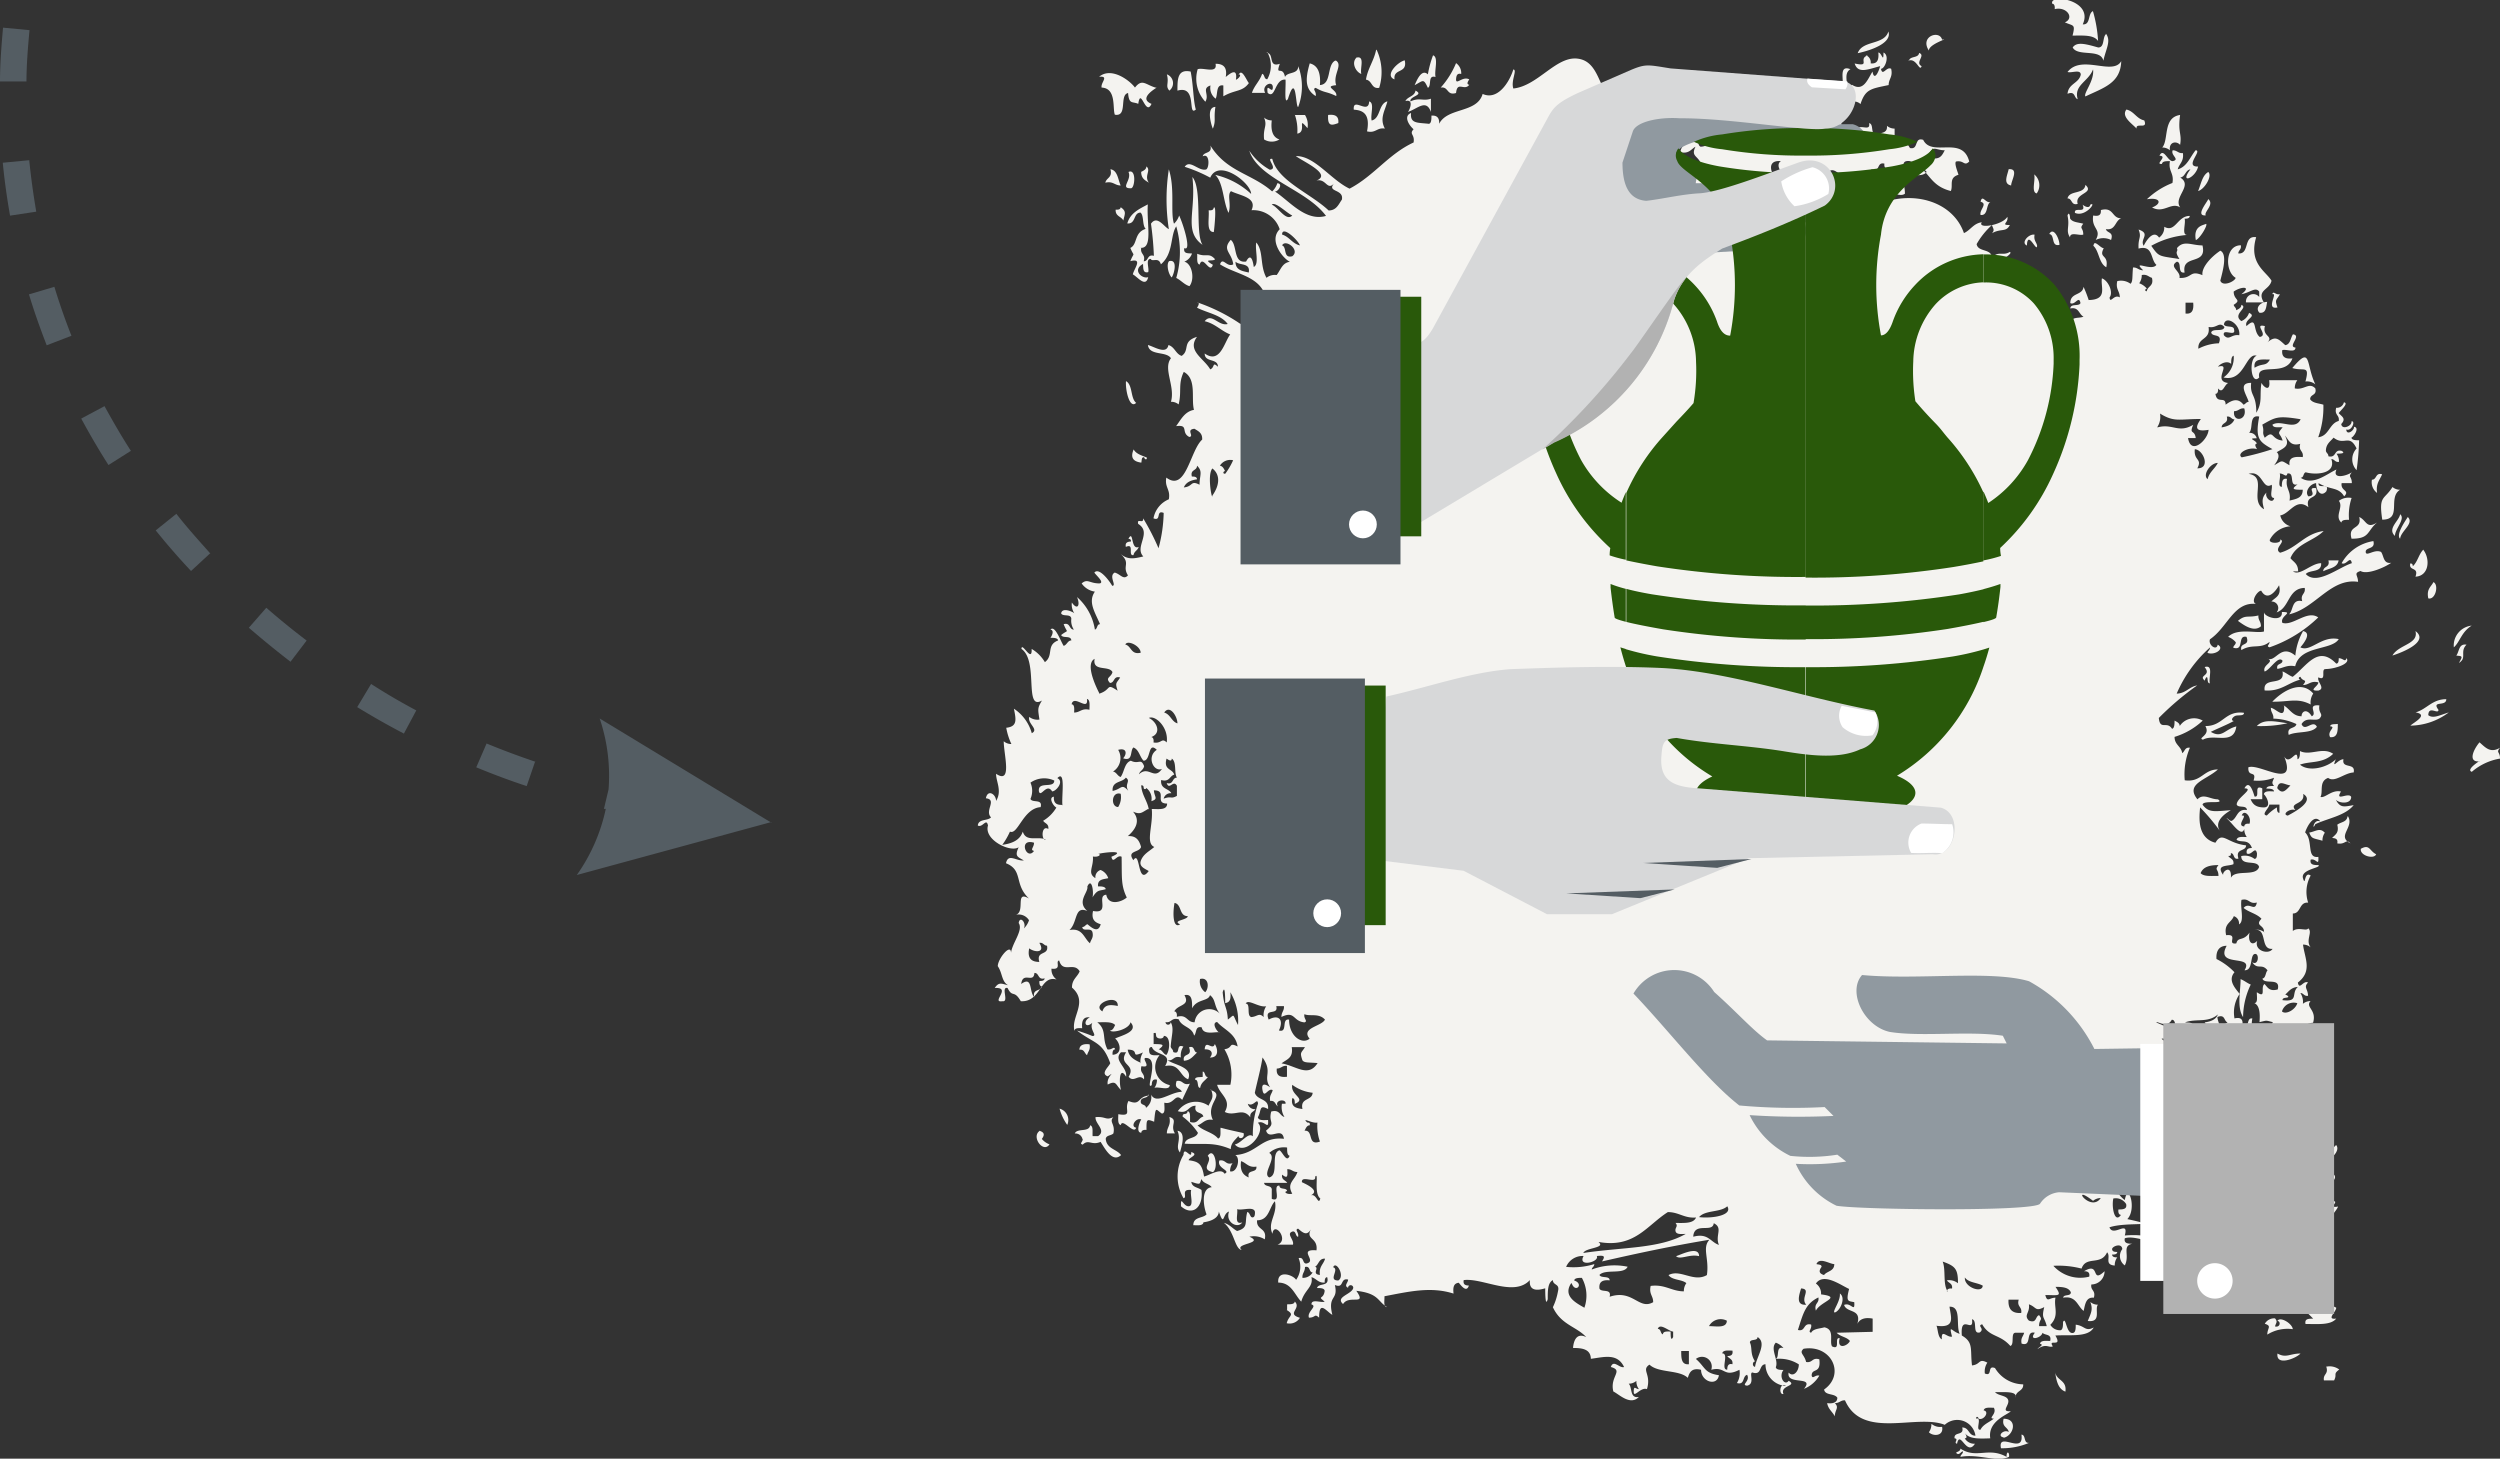<svg xmlns="http://www.w3.org/2000/svg" viewBox="0 0 188.97 110.26"><rect x="0" y="0" width="188.97" height="110.26" fill="#333333" stroke="none"/><defs><style>.cls-1{fill:#f4f3f0;}.cls-1,.cls-11,.cls-2,.cls-5,.cls-6,.cls-7,.cls-8{fill-rule:evenodd;}.cls-2{fill:#9099a0;}.cls-3,.cls-8{fill:#fff;}.cls-4,.cls-7{fill:#b2b2b2;}.cls-5,.cls-9{fill:#29590a;}.cls-6{fill:#d7d8d9;}.cls-10,.cls-11{fill:#545d63;}</style></defs><title>Ресурс 6</title><g id="Слой_2" data-name="Слой 2"><g id="description"><path class="cls-1" d="M159.18,2.54c.42.56,0,1.15-.19,2.05-.21-.94-1.93-.28-2.32-1,.3-.45.95-.28,1.93,0,.5,0,.31-.76.58-1Zm15.67,49.89a1.2,1.2,0,0,0-.19.82c-1-.52-1.62-.19-2.9-.21.75-.79,2.17-1.68,3.09-.62Zm2.9-14.78a4.05,4.05,0,0,0-.19,1.64c-.27,0-.55,0-.58.21-.55-.49.19-1.16-.19-1.64a1.2,1.2,0,0,1,1-.21ZM156.28,16.29c.1-.32.2,0,.19.21.16.31.62.3,1,.41-.32.41,0,.26,0,.82-.28.11-1-.24-1,.21-.35-.51,0-.79-.19-1.64Zm2.51-.41c1-.27.82.63,1.55.62-.48.17-.41.94-1.16.82.08.32.61.18.39.82a1.29,1.29,0,0,0-1.16,0c.48-.84-.35-.82-.19-1.85.39.07.61,0,.58-.41ZM104.06,3.77a4,4,0,0,1,.19,2.87c-.61.1-.51-.55-1-.62.14-.87.6-1.41.77-2.26ZM101,4.59c.51.35-.27,1.06,0,1.85-1,.09.15.36,0,.82-.76-.37-.83-.21-1.55-.62-.29.09.08.26,0,.62C98.65,6.76,98.65,6,99,4.79c.63.15.84.75.77,1.64.91-.06.5-1.52,1.16-1.85Zm47.19,104.91c1.2.8,2.12-.15,3.48.62,0-.51.24-.35.19,0-.94.44-2.29-.25-3.67,0,0-.17.19-.21.19-.41-.16,0-.19.2-.39.2-.37-.18.21-.12.19-.41Zm7.16-5.75c.13.62.89.57.77,1.44-.53-.19-.68-.78-.77-1.44ZM97.29,99v-.41c.27,0,.55,0,.58-.21.54.53-.68.92.39,1.23a.92.92,0,0,1-1,.41c.14-.6.65-.6,0-1Zm41.78-1.23c.49.34,0,1.35-.39,1.44-.22-.05.46-.86.39-1.44Zm33.46-2.87c0-.4.75.36.77-.41-.23-.06-.73-.83-1-.21.6-.06-.49.59.19.62Zm-2.71-.41c-.08-.34.72,0,.77.2a1.46,1.46,0,0,0,.39-.62c0-.24-.35-.17-.58-.21-.14-.56.38-.41.39-.82.07.22.85.86.77,0,1,1.34,2.91-.2,4.26,0,.54.45-.82.63-.58,1.44.13.61.41-.2.77,0a1.84,1.84,0,0,0-.19,1.23c-1-.29-.61-.17-.39.62a2.65,2.65,0,0,0-1.93.2c-.48-.08,0-.8.39-.62a1,1,0,0,1-.19-.61c-1.25.77-2.66-.83-3.29-.21-.45.06-.21-.59-.58-.62Zm-.19-.41c-.24,0-.46.06-.39.41.66.15.25-.83,1-.62,0-.31.07-.76-.19-.82.19.77-.95.45-.39,1Zm6.77-4.31c-.8-.09-.73.74-1.35.82-1.11-1.06-2,.46-2.51-.62,0,.39-.22.45-.19.82.37.36,1.28.15,1.93.21a.59.59,0,0,0,0,.82c-.62-.18-.73.18-1,.41-.8.1-.23-1-.58-.62-.14.87-.64.47-1,0v1.23c1.45.53,3.11-.17,4.45-.41,0-.62.41-.8.58-1.23-.85.15.16-.41-.39-.41-.44.42-.73,1-1.55,1-.1-1,.77-1.1,1-1.23-.15,0-.23-.17-.19-.41.44.06.73,0,.77-.41Zm0-1c.44.41-.67.92-1,1.23-.44-.42.84-.74,1-1.23ZM81.82,86.09a.54.54,0,0,0-.58-.41c.17-.43,1.09-.07,1.16-.62.26.06.16.51.19.82H83c.65-.44-.25-.94-.19-1.44.8-.06.75.27,1.35,0-.36.37.16.52,0,1.23-.16.18-.53.12-.58.41.06.76.82.77,1.16,1.23-.67.63-1.26-.57-1.55-1-.67.3-.91-.23-1.35.21-.28-.09,0-.18,0-.41Zm85.87-1.44c-.16,0-.18.08-.19.21-.43-.39.21-.56.19-1.44.57.36-.07,1.22.19,1.64-.19,0-.15-.25-.19-.41ZM86.85,82.81c-.9.07-.59.81-1.55.41-.36.66.36,1.19-.77,1,0,.31-.07.76.19.82.12-.57,1,.77,1.16.2-.48-.08,0-.8.39-.62-.11.12-.45,1,0,1,0-.16.16-.24.39-.21,0-.82,0-.84.58-.62.11-1.25.13-.92.58-.62.29,0,.18-.5.19-.82.75.19.8-.8,1.35-.21.19-.42.39-.81.58-1.23-.55.17-.5-.29-1-.2-.22.65.3.5.39.82-.85,0-1.92,1-2.32.21a1,1,0,0,1-.39,1c0-.27-.34-.19-.39-.41-.06-.47.56-.23.58-.62ZM187.42,57.55c-.88.08-.49-.85,0-1.44.45.39.82.85,1.55.41-.32.41,0,.26,0,.82a4.39,4.39,0,0,0-2.13,1c-.42-.14.37-.68.58-.82Zm-16.83-2.67c.52-.55,1.32-.36,2.32-.21a9.37,9.37,0,0,1-2.32.21Zm-3.87,0c1.33,0,1.46-1.19,2.9-1,0,.24-.35.17-.58.21s-.49.36-.19.41c-.55.3-1.17.54-1.74.82.85.51,1.06-.2,1.93-.41-.2,1.45-1.66.52-2.52,1-.46-.12.58-.32.19-1Zm17.6-1.23c0,.4-.75-.36-.77.41.37.28.86,0,1.55-.21a4.92,4.92,0,0,1-2.9,1c.17-.2,1.44-.82.39-1,.86-.25,1.25-1,2.32-1,0,.6-1.16.06-.58.82Zm-8.51-3.08c.63,0,1.93-.4,1.55-.82-.08.35-.25,0-.58,0,0,.16,0,.41-.19.41-1.38-1.42-2.2.15-3.29,1-.29-.11-.49-.3-.77-.41.23,1.21-1.51.32-1.35,1.44,1.24.09,1.77-.59,2.71-.82-.11,0-.22-.17,0-.21.15.39.58.14.19.62.46,0,.57-.35,1.16-.2,0,.3-.82.65,0,.62.57-.17-.12-.66,0-1,.69.32.12-.7.58-.62Zm6.77-2.87c1.07.8-1,1.62-1.74,1.85.47-.84,2-.85,1.74-1.85Zm3.09,1.85c.23-.3.17-.92.77-.82-.47.46-.07.9-.39,1.23s-.08,0,0-.21-.24-.16-.39-.2Zm1.16-2.26a1.51,1.51,0,0,0-1.35,1.64c.45-.38.57-1.16,1.35-1.64ZM85.3,40.72c.4-.73.16.9.77.62-.07.27-.34.32-.39.62-.46.08.11-.93-.58-.62-.07-.35.15-.39.39-.41,0-.17-.08-.19-.19-.2ZM182,39.08c.51.48-.53,1.07-.58,1.64-.33-.29.34-1.27.58-1.64Zm-2.32.41c-.81.53-.8-.17-1.35-.41.23,1-.89.56-.58,1.64,1.39,0,1.13-.54,1.93-1.23ZM86.46,34.56c-.19,0-.15.25-.19.41-.68-.09-.82-.43-.58-1,.19.35.61.45,1,.62,0,.23-.19.11-.19,0Zm-1.35-5.75c.52.27.33,1.3.77,1.64-.48.49-.82-.9-.77-1.64Zm86.65-6.57c.08-.3.25.08.58,0-.28.48-.41.38-.19,1-.94.2.07-1.15-.39-1ZM91.68,20c-.22.79-.75-.79-1,0-.26-.06-.16-.51-.19-.82.71.29.87-.12,1.35.41-.09.21-1-.08-.19.41Zm66.53-1.44c.47.39.42,1.33,1,1.64.2-1-.61-.65-.19-1.44-.26,0-.72-.69-.77-.21Zm-5,0c-.49-.21.15-.91.58-.82-.08.43.13.54.19.82,0,.62-.72-1.25-.77,0Zm13.54-1.64c.16.05-.41,1.06-.77,1.23-.21-1.08.57-1.12.77-1.23Zm-75-1.23c.21-.18.06,1.39,0,1.85-.6,0-.33-1-.39-1.64.23,0,.34,0,.39-.21ZM158,15.47c-.05.32-.42.14-.58,0,.3.73-.66.12-.58.62.79.36,1.69-.89,1.16-.62ZM86.26,18.75c-.08.49.35.45.19,1,.38,0,.25-.56.77-.41A23.91,23.91,0,0,0,87,16.91c.47-.68,1,.26,1.35.41a14.81,14.81,0,0,1,0-4.52c.48,1.48.1,3.25.39,4.11a1.48,1.48,0,0,0,.39-.62c.36.78.94,2.75.39,2.46-.09.44.28.39.58.41a1,1,0,0,1-.58.62c.57.13.82,1.29.39,1.85-.4-.12-.62-.43-1-.62a7,7,0,0,0,0-3.9c-.47.71-.19,2.05-1.16,2.87-.18-.59-.64-.14-.77-.41-.42,0-.09.73-.19,1-.41.1-.37-.29-.39-.62-.85.46-.07,1.16.39,1-.19.81-.78,0-1.16-.21.07-.4.8-1.26-.19-1,.31-.78.31-.24,0-1,.56-.26.26-1.15,1.16-1.44-.27-.26-.12-1-.39-1.23-.56,0-.33.88-1,.82.22-.79.9-1.09,1.55-1.44-.1,1.52.42,3.39-.58,3.28ZM164,12.18c-.27,0-.55,0-.58.21-.6.06.49-.59-.19-.62.31-.64.61.42,1,.41.58-.13-.18-.44,0-.82.35,0,.41.25.77.21.09.65-.28.8-.39,1.23.71-.2.93-.93,1.35-1.44.55,0-.89,1.26.19,1.23-.19.88-1.46,1.37-.58.21-.39.06-.38.56-.77.62,1,.62-.56,1.48,0,2.26-.69-.44-1.25.49-2.13,0,.73-.26.69-.79-.39-.62a5.94,5.94,0,0,1,1.93-1.23c.14-.76-.33-.88-.19-1.64ZM91.87,8.08c-.14.93.06,1-.19,1.64,0,.08-.62-1.61.19-1.64Zm13-.41c-.18.7-.61,1.27-.19,2.05-.61-.1-.68.37-1.35.21.28-1.42-.42-1.6-1-1.64-.09-1,1.12.41,1.16-.62.43.09.08,1,.19,1.44.68-.16.51-1.24,1.16-1.44ZM107,6.85c.68.35-.48.41-.39.82.7-.33.94,0,1.55-.21v1c-.36-1-1-.24-1.74,0,.14-.15.48-1-.19-.82.18-.36.71-.34.77-.82Zm-18,0c0-.86,0-1.65,1-1.44.21,1.07.19,2.17.39,2.87-.65.56.13-1.83-1.35-1.44Zm49.9-.41c0-.2.24-.16.39-.21,0-.54-.18-1.29.58-1-.71.41.16,1.57-.58,1.64,0-.17.08-.19.19-.21,0-.24-.35-.17-.58-.2ZM93.61,5.62c.3,0,0,.34-.19.41.15-1-.51-.42-.77-.21.14-.77-.22-1-.77-1,.16.78-.91.26-1.35.41a2.54,2.54,0,0,0,.58,2.46c.33-.56-.31-1,.39-1.23a1,1,0,0,0,.39,1c.18-.36,0-1.1.58-1v.82c.9-.52,1.44-.32,1.93-1-.17-.18-.54-1.18-.77-.62Zm66.73-1c-.63,1.13-3-.54-4.06.82.28.11,1-.24,1,.21-.15.66-.93.66-1,1.44.61-.24.47.32.77.41-.32-1.07.82-1.33,1.16-2.26.11.88-.74,1.8-.58,2.05,1.38-.66,2.66-1,2.71-2.67Zm-52.41,1a8,8,0,0,1,.39-1.44c.44.15.08,1.15.19,1.64-.62-.18-.27.67-.58.82-.34-.73-.34-.55-1-.2.19-.44.54-1.25,1-.82Zm36.36-1c.05-.42.72-.19.77-.62.53.19-.34.72.19,1-.15.48-.39-.66-1-.41ZM174.07,47.7c.7.13.07.93-.19,1.23.77.4,1.59-.91,2.9-.62-.53.87-2.92.46-3.29,2.05-.63-.12-.9.14-1.35.2-.11-.45.37-.29.39-.62-.33-.41-.91.67-1.35.82-.21-.52.83-.72.19-1,.63.39,1-1.16,2.13-.2a4.6,4.6,0,0,1,.58-1.85Zm-1.55-1.44c.91,0-.21.3,0,.82.8.26,1.88-1,2.71-.41a10,10,0,0,1-3.68,2.26c-.28-.09,0-.18,0-.41-.72.58-1.28.11-2.13.62-.15-.63.67-.25.39-1-.73-.16-.13,1.09-1,.82,0-.17.19-.21.19-.41a1.37,1.37,0,0,0-.58-.41c.7-.71,2.18-.23,2.71-.41V46.26c0,.39,1.44.82,1.35,0Zm-4.25,41.06c-.23-1.08,1.18-.87,2.13-.41-.16.19-.28.33-.37.42l.57.6c.34-.19.54-.75,0-.82a9.33,9.33,0,0,0,5-.82,6.84,6.84,0,0,1-1.35,1.23c0,.58.65.4.39,1.23.48-.23,1.07-1,1.55-.62-.41,2-5,2.34-4.83,0-.24-.62-.66.22-1.16,0,.17.37.54.52.39,1.23-.25-.21-.71-.2-1-.41.63-.38-.23-.82.31-1.55-.58.5,0-1-1.67-.09ZM91.49,82.39c1.2.37-.42,1,.19,2.26-.61-.1-.76.29-1.16.41.42.44,1.18.53,1.55,1,.26-.06.16-.51.19-.82.79.21,1.27.3,1.74.41.11.42-.37.49-.39.21-.23.31-.56.5-.58,1-1.34-.56-2-.33-3.48-.41.09-.52.84-.34,1-.82a4.87,4.87,0,0,0-1.16-1.23c0-.17.08-.19.19-.2s.18-.08.19-.21c.26.06.16.51.19.82.62.18.6-.32,1-.41-.08-.4-.75-.16-.58-.82-.6,0-.55.65-1.35.41a1.67,1.67,0,0,1,2.32-.41c.25-.53.42-.62.19-1.23Zm58.22,25.66c.21-.4.66-.54,1-.82-.5,0,.27-.35,0-.82-.29,0-.71-.07-.77.2.48.08,0,.8-.39.62,0-.11-.16-.23-.19,0,.53-.15-.14,1,.39.82Zm-19.15-4.52c0-.25.06-.49.39-.41.06-.4-.26-.41-.39-.62.24,0,.46-.06.39-.41-.29,0-.71-.07-.77.21.55,0-.16,1.26.39,1.23Zm-2.9-.41v-1h-.58c0,.52,0,1.06.58,1Zm5,.2c.11-.78.93-1.78.19-2.26,0,.34-.54.11-.58.41.2.43,0,.83.39,1.44-.19,0-.24.36,0,.41Zm-6.19-2.26v-.41c-.31,0-1-.69-1.16-.2.26,0,.18.36.39.41,0-.24.31-.22.58-.21,0,.29,0,.79.19.41Zm2.71-.82c.55,0,1.33.18,1.35-.41a1,1,0,0,0-1.35.41Zm17.21,0c.11.36.1.85.39,1-.06-.84.4-.11.77-.21-.26-1,0-.36.58-.21-.31-.63.16-2.08-.77-2.05.1.79.48,1.64-1,1.44Zm7.74,0h.58c-.19-.76-.41-.54-.19-1.44-.7.37-.57,0-1.16-.21.1.65-.42.8,0,1.23.61.24.47-.32.77-.41.32.41,0,.26,0,.82Zm-1.35-1c.08-.49-.35-.45-.19-1h-.77q-.07,1.1,1,1Zm-16.25-.62c-.47-.5.42-1.18-.39-1.23-.14.48-.44,1.3.39,1.23Zm13.34-1.44c-.41-.24-1.08-.22-1.35-.62-.07.75,1.33,1.23,1.35.62Zm-8.32,3.49v-1c-.63-.12-1,.06-1.16.41.35-1.19-.79-.8-1-1.44.51-.24.83.63.77-.21-.45-.1-.65,0-.39-1-.67-.31-1.93-1.25-2.51-.41a.92.92,0,0,1,.39.82c1.65.21-.05.53-.39,1.23-.16-.58.27-.53.19-1-1,.49-1.15,1.22-1.55,2.46.6.15.37-.56,1-.41.08.35-.29.53,0,.62.16-.31.62-.3,1-.41.81.16.36,1.05.58,1.44.69.32.12-.7.58-.62-.24.94.64.56.77.21-.23-.3-.73-.32-1-.62ZM118.76,97c-.66,1,.43,1.51,1,1.85a2.77,2.77,0,0,0-.19-2.26c-.23,0-.55,0-.58.2.77.26.09,1-.19.21Zm-20.31-.41a.84.84,0,0,0,.77-.41c-.3,0-.15-.52-.58-.41,0,.39-.22.45-.19.82Zm2.71.2c.54-.34-.18-1.54-.39-1,.51.16-.43,1,.39,1Zm46,.82c0-.16.16-.24.39-.21.06-.4-.26-.41-.39-.62A1.05,1.05,0,0,1,148,97c0-1.07-.19-1.3-1.16-1.64.26.62,0,1.76.39,2.26Zm-9.28-1.23c-.4-.12-.41-.32-.19-.62,0-.2-.24-.16-.39-.21.23-.55,1,0,1.35,0,0,.55-.54.52-.77.82Zm-38.49-.62c.3-.16.29-.65.77-.62-.11.43-.48.59-.39,1.23-.67-.06,0-.56-.39-.62Zm20.31-.82c-.49.87,1.22.46,1,0,.56-.06.66,0,.39.41,2.57-.59,5.27-1.17,8.12-1.64-.57.62,0,1.42-.19,2.67-1,.58-2-.48-2.9,0,.27.4,1,.31,1.35.61a1,1,0,0,0-.19.62c-.93,0-1.42-.55-2.51-.41-.14.63.2.75.19,1.23-1.08.62-1.53-1-3.29-.41.17-.66-.63-.29-.77-.62-.06-.54.27-.67.77-.62,0-.38-.65-.13-.77-.41.45-.48,1.84,0,2.13-.62a4.84,4.84,0,0,0-2.71.21c0-.17.19-.2.19-.41a5.29,5.29,0,0,1-2.13.21,1.35,1.35,0,0,1,1.35-.82ZM128,93.48c1.12-.3,1.29.41,1.93.62-.31-.73.34-1.28-.39-1.64-.08.77-1.47-.13-1.55,1Zm-7.16.41c.55.46-1,.41-1.16.82,3-.45,5.76-.31,7.74-1.44-.29,0-.71.07-.77-.21s.23-.35,0-.62c.66,0,1.35.06,1.55-.41-.9.07-1.29-.41-2.13-.41-1.58,1-2.52,2.74-5.22,2.26ZM128.43,92c1,.12,2.57-.14,2.13-.82-.51.48-1.68.27-2.13.82Zm30.36-1.44a.88.88,0,0,0-.58.21c-1.8-1.39-.2.93.58-.21ZM98.45,89.38c.47.22,1.34.66.58,1,.48-.27.61.81.77.21-.53-.38-.08-2.06-.39-1.64.09.57-1.06-.16-1,.41Zm-2.9,0c0,.39.64.14.58.62v.62c.81.32,0-1.06.58-1,0,.34.54.12.58.41-.31.06,0,.29.39.2-.45-.81.19-1,.39-1.64-.37,0-.43-.23-.77-.21.05.6,0,.71-.39.41-.06.4.26.41.39.62-.9,0-1.78,0-1.74,0ZM94.39,89c-.17-.66.64-.28.58-.82-.61.1-.76-.29-1.16-.41-.1.73.16,1.06.58,1.23Zm1.55-1.85a1.66,1.66,0,0,1,1.35-.41c0,.29,0,.58.19.62-.22.6-.56-.34-.77-.41-.7.22,0,1.86-.77,2.05-.57-.29.63-1.49,0-1.85ZM99,85.06c-.22,0-.3.23-.39.41.71-.07.18,1.18,1.16.82a3.59,3.59,0,0,1-.19-1.44c-.38.1-1.23-.45-.77,0,.12,0,.23,0,.19.21Zm62.66-.41a1.46,1.46,0,0,0,.39.62c0-.32.49-.16.39-.62-.51.17-1.06-.62-1.35,0,.28.08.33.25.58,0Zm12.77-1.23a1.2,1.2,0,0,0-1-.21c-.34.92,1,.74,1,.21Zm-13.93-1.23c-.54.5-1.15-.5-1.55,0,.42.16,1.36.81,1.55,0ZM97.87,83.42c0-.16,0-.41-.19-.41-.13.69.32.75.77.82-.19-.88.73-.6.77-1.23A3.13,3.13,0,0,1,97.68,82c-.17.79,1.13,1.05.19,1.44ZM162.08,83c.7-.37.57,0,1.16.2a1.83,1.83,0,0,0,.19-1.23c-.83-.1-.25.55-.58.62-.61.1-.14-.94-.58-1-.15.44-.47,1.15-.19,1.44Zm4.26-1a.84.84,0,0,0,.77-.41c-.29-.11-.49-.3-.77-.41V82Zm3.09.21c.92-.33.07-.71.58-1.85-.38-.06-.38.28-.58.41s-.27-.26-.58-.2c.18.38-.58.69,0,.82,0-.38.65-.13.77-.41,0,.48-.33.6-.19,1.23Zm-7.16-2.67c0,.7.57.77,1,1-.13-.79,0-.73-.19-1.23-.37,0-.43.23-.77.21Zm-62.66.82c-.68-.07-1,0-1.16-.21-.22-.64-.09-.54.19-1h-1c.14.84-.41.93-.77,1.23,1.08.17,2,1.09,2.71,0Zm-3.1.41c.35,0,.41-.25.77-.2v.82c-.51.06-.83-.07-.77-.62Zm75,0c-.13-.21-.44-.21-.39-.62-.53.19.27.64,0,1.23-.28,0-.55,0-.58.21-.67-.2-.43-2.16-.19-2.67.11.41,1.25,1.9,1.35.41.21.38.2,2.26-.39,2.46a1.41,1.41,0,0,1,.19-1Zm-2.32-.82c.75,0,.67-1.2.19-1.44-.27.27-.19.89-.19,1.44Zm-2.51-.82c-1.24,0-1.94-.68-3.29-.62.57.63,2.56.83,3.29.62Zm-79.49-.21c.78,0,.86.05.39.41.28,0,.33.34.58.41.26-.28.37-1.43-.19-1.44,0,.27-.54.26-.58,0s0-.24-.19-.21v.82Zm-2.9-1.44c-.25-.28-.84-.2-1.35-.21.75.61.33,1.19.77,2.05.33.08.5-.3.58,0-.15,0-.22.17-.19.41.78-.05.57-.92.19-1.23.44-.22,1.82-.52,1.16-1.23-.09.53-1.38.85-1.55.62.22,0,.3-.23.39-.41Zm83.36-.82c-.13.4-.52.55-1,.62a.84.84,0,0,0,.77.41c.56-.18.22-.31.19-.82.61-.23.47.32.77.41-.49.27-1.13,1.11-1.74.62.13.4.52.55,1,.62-1.19.33-3.24-.63-4.64-1.23,0-.17.8.49,1.16-.21.37,0,.14.68.58.62s.42-.38,1-.21c0-.24-.35-.17-.58-.21.87-.32,1.73.07,2.51-.62Zm-71.75.41c.74-.42,1.17,0,.77.82.7.2.16-.92.77-.82,0,1.28,1,1.91,1.55,1.44-.69-.82.92-.93,1.16-1.44-.47-.52-1.15-.22-1.55-.41-.08.35.29.53,0,.62-.9-.09-.69-.91-1.74-.41,0-.39.22-.45.19-.82h-.58c.19.75-.94.09-.58,1Zm76.59-.62c.27.27,1-.1,1.16-.62a.92.92,0,0,0-1.16.62Zm-77.94.41c-.33-.12,0-1-.39-1,.18-.38,1,.32,1.55.2a1.2,1.2,0,0,0-.19.82c-.37-.38-.49,0-1,0Zm-11.22-.41c.15-.5.54-.54,1.16-.41.05-1-2.06-.13-1.16.41Zm8.9.21c-.5-.63-.3-1.08-.77-1.44-.12.48-1,.28-1.35,1,0-.59,0-1.12-.58-1,.46.82-.48.68-.77,1.23.15,0,.23.17.19.41.8-.23.75.43,1.35.41a1.11,1.11,0,0,1,1.93-.62Zm.58.41c.57-.43.31-.46.77.41A4.27,4.27,0,0,0,93,75c.05.47,0,.77-.39.82,0-.27,0-1.49-.19-.82.1,1.17.33,1.06.39,2.05Zm79.88-1.85c.29-.24.47-.59,1-.62-.54.48.11,1.16-1.16,1,0-.2.24-.16.39-.21s-.08-.19-.19-.21ZM91.1,75c.31-.31.28-1.17-.39-1a1,1,0,0,0,.39,1Zm-13.92-.62c.91-.64.58.57,1,1-.17-.66.5-.43.58-.82-.15,0-.22-.17-.19-.41.15,0,.38,0,.39-.2-.53.15-.39-.41-.77-.41-.06.83-.86-.14-1,.82Zm93.61,4.52c.48,0,.94,0,1-.41-.67-.11-.11-.79,0-1.23-.59-.14-.37-.14-1,0,.06-.68,0-1.26-.39-1.44.29,0,.18-.5.19-.82.75.52.24-.39.58-.62.23.23.35.59,1,.41.24-.95-1-.33-1.16-.82.27-.05.22-.45.39-.62-.44-.57-.75,0-1.16-.62.48.32.57-.7.19-.62s-.1,1.26-.77,1.23c.78-1.27-2.27-.14-1.35-1.85-.54,0-.82.36-.77,1a4.9,4.9,0,0,1,1.36,1c-.54.63.1,1.25.39,1.64a2.49,2.49,0,0,0-.39,1.85q.75-.18.58.62c.62.18.27-.68.77-.62-.26,1.49.72.58,1,.82-.42,0-.42.52-.39,1Zm-93-7.19c-.15.77.22,1,.77,1-.26-.9.75-.44.58-1.23-.25,0-.27-.26-.58-.21.49.78-.36.73-.77.41Zm19.73-.2c-.27.66,1.16.52,1.16.2-.32,0-.11-.57-.39-.61.09.64-.49.73-.77.41Zm-8.32-1.64c-.64-.3.57-.32.58-.62-.67,0-.44-.9-1-1-.14.74-.13,1.93.39,1.64Zm82,.62a1,1,0,0,0-.77-.21c1-.09.37,1.53,1.35,1.44-.27.47-1.42.16-1.16-.61-.4.44-.73.09-.58-.62-.47.69-.88.29-1,.82-.77.11.21-.73-.77-.62-.2-.89.4-.94.58-1.44a.57.57,0,0,1,.39.62c.44-.22.07-1.29.19-1.85.59-.15.57.35,1.16.2-.14.76-.58-.09-1,.41.39.33,1,.43,1.35.82-.53.55.23.45.19,1ZM166.34,66c.25.28.84.2,1.35.21,0-.56-.32-.41,0-.82-.69,0-1.16.14-1.35.61ZM83,64.53c.31.06,0,.29-.39.21.07.81-.45,1.25.19,1.64a.57.57,0,0,1,.39-.62,1,1,0,0,1,.58.62c-.37.09-.83.07-.77.62.23,0,.55,0,.58.21-.49.15-.61,0-1,.62.11-.42-.06-1.54-.39-.82.1.44-.84,1.13,0,1.85-1-.42-.71.84-1.35,1.44,1-.19,1.09.63,1.55,1,.06-.28.28-.39.19-.82s-.74,0-.77-.41c.19,0,.23-.17.39-.21.29.24.81.72,1,0-.4-.12-.73-.32-.58-1,1.34.25.22-1.17,1-1.23.16.84,1.14.57,1.55.21-.45-.93-.36-1.49-.39-3.08-.36-.2-.65.61-.77,0,1.26-.53-.61-.33-1-.21Zm-4.84-.21c-.33-.08,0-.26,0-.62-1.23-.37-.56,1.4,0,.62Zm91.48-1.85c0-.16.16-.24.39-.2.2-.52-.41-1.17-.58-.62.54-.09-.48.77.19.82Zm3.29-.82c.54-.29,2.07-1.11,1.16-1.64.18.83-1.12.63-.58,1.23-.4-.18-1.07.32-.58.41ZM84.52,61a1.4,1.4,0,0,0,.19-1c-.71-.2-.77,1-.19,1Zm2.32.21c-.11-.7-.53-1.08-.58-1.85.17,0,.18.08.19.2s.19.11.19,0a1,1,0,0,1,.39,1c.56-.18.22-.31.19-.82,1.05,0,0,1,1,1,0,.52-.65.41-1.16.41.12,1.26-.5,2.57.19,2.87-.35.31-.8.51-1,1s.3.64.58.82c-.87,1.17-.62-1.65-1.16-.82-.53-.75.45-.55.58-1-.13-.48-.35-.86-1-.82.56-.48,1-1.16.39-1.85.58.25.66.06,1.16-.21Zm85.29-1.64c.13-.64.52-.27,1-.2-.37.38-.61.71-1,.2Zm-88,.21c.68-.16.64-.58,1.16,0-.33-.52.22-.72-.19-1-.28.39-1.06.24-1,1Zm4.64-1.23c-.37.09-.35.59-1,.41-.08.7.58.62.77,1a.53.53,0,0,0-.58.41c.61-.23.51.06,1-.21V59.4c-.26-.5-.58.37-.77-.21.53.15.39-.41.77-.41-.23-.37,0-1.19-.39-1.44,0,.25-.21.13-.39,0-.26.89.46.74.58,1.23Zm-3.87-1.23c.76.26.5-.56.77-.82.43.16.48.72.77,1,.57,0,.31-1.5,1-.82-.79.5-.25,1.71.39,1.44-.61.89-1-.29-1.74.41.07-.27.34-.32.39-.62-.25-.64-.4-.1-1-.41-.49.16-.49.84-.77,1.23-.25-.07-.3-.36-.58-.41a1.2,1.2,0,0,0,.39-1.64c.67-.18.66.32.39.62ZM87,55.71c.15,0,.23.17.19.41.62.12.6-.39,1,0,.16-1.13-.86-2.09-1.35-1.85.57.26,1,1.13.19,1.44Zm6.77-1.23c.37,0,.43-.23.77-.2-.59.36.53.79,0,.41.4-.55,0-1-.58-.62,0-.11-.16-.23-.19,0,.23,0,.12.23,0,.41ZM89,54.68c-.45-.14-.52-.68-1-.82.42-.63,1,.29,1,.82ZM81,53.24c.22,0,.21.32.19.62.45,0,.57-.35,1.16-.21,0-.31.07-.76-.19-.82.13,1-1-.38-1.16.41Zm2.13-.82c.91-.31.45-.81,1.35-.21-.21-.64-.09-.54.19-1-.53-.15-.39.41-.77.41-.39-.42.09-.4.19-.82-.27-.53-1.53,0-1.35-1-.66.34-.07,1.79.39,2.67Zm3.09-3.08c0-.51-1-1-1.16-.62.47.11.41.79,1.16.62Zm86.26-12.52c0-.32,0-.71.39-.62-.14.76.33.88.19,1.64.47-.12,1-.18,1-.82-.78,0-.87-.05-.39-.41-.7.2-.16-.92-.77-.82-.08.35-.25,0-.58,0,.11.3-.23,1.06.19,1Zm-1.35,1.64c-.14-.51-.19-.84.19-1.23-.17.42.5.92.58.41-.42,0-.09-.73-.19-1-.71.45-.68-1.14-1.74-.82,1.46.22,0,2,1.16,2.67Zm-79.49-1c.59-.83.58-1.61,0-2.05-.42.5,0,2.52,0,2.05Zm-2.13-.62c.68-.07.47-.56,1.16-.2,0-.71.27-1-.19-1.44,0,.41-.53.26-.39.82.15,0,.38,0,.39.21-.45.07-.83.21-1,.62Zm77.36-.62c.13-.55.55-.78.77-1.23-.57,0-1.18.92-.77,1.23Zm-74.27-.41c-.22,0-.11-.21,0-.2-.09-.18-.17-.37-.39-.41a.92.92,0,0,1,1-.41,5.51,5.51,0,0,1-.58,1Zm73.49-.41c.4-.76-.28-.54-.19-1.44.62,0,1.24,1.46.19,1.44Zm6-1.23c.27.25.11.6-.19,1,.67-.39.49-.39,1.16,0-.09-.64.41-.66,1-.62.08-.49-.35-.45-.19-1-.78.21-.86-.32-1.16-.62.43.79-.08.93-.58,1.23ZM171,32.1c1-.56,1.14-.7,2.9-.41-.41.89-1.48,0-2.13.41.06.28.48.17.77.2-.49.59-.2.36,0,1-.91-.09-.63-.85-1.35-.21-.25-.48,0-.38-.19-1Zm-.39,1.44c-.23,0-.12.23,0,.41-.66-.21-1.59.34-1.16.62a20.49,20.49,0,0,0,2.32-.62c-1-.56-1.32-.78-1-2.46-.81-.18-.42.92-.77,1.23a.53.53,0,0,1,.58.41c-.8,0,0,.14,0,.41Zm-2.71-1.23c.45-.07.83-.21,1-.61-.25,0-.27-.26-.58-.21.14.56-.38.41-.39.82Zm-4.83,0c1.14-.33,1.59.47,2.71-.2-.33.77.11.33.19,1h-.58c.22,1.37,1.53.1,1.55-.62-1.07.18-1-.23-.58-.82-1.67,0-2,.26-3.09-.41a1.41,1.41,0,0,1-.19,1Zm5.8-1.23c.35,0,.41-.25.77-.21.27.91-.89,1.11-.77.21Zm1.55-3.28c.64-.39.84-.07,1.16-.62-.59,0-1.27-.12-1.16.62Zm-3.48-3.08c.16,1-.83.76-.77,1.64a3.56,3.56,0,0,1,1.55-.41c.31-.8-.5-.43-.58-.82.12-.35.92,0,1-.41-.4-.45-.55.1-1.16,0Zm1.16-.2c.14-.73,1.28,0,1.16.82-.61-.1-.76.45-1.16,0-.14-.56.91.15.77-.41,0-.38-.66-.13-.77-.41Zm-2.9-.82c.51.06.63-.28.58-.82h-.58v.82ZM162.27,22c.08-.39.55-.37.39-1-.26-.07-.37-.29-.77-.21a1,1,0,0,1-.19.62,1.36,1.36,0,0,1,.58.41c-.11,0-.22.17,0,.2ZM94.39,20.6c.14-.76-.68-.51-1-.82,0,.65.5.7,1,.82Zm3.29-1.23c.63-.47-.52-1.34-.77-.82.39.13.05,1,.77.82Zm.58-.82c-.58-.13-.8-.66-1.35-.82,0-.72,1.2.41,1.35.82Zm-.58-2.26c-.45-.21-1.29-1.08-1.55-.82.49.18,1.08,1.3,1.55.82Zm36.94-2.46c0,.21-.16.24-.19.41.43-.11,1-1.1.58-1.44-.26.63-.88-.36-.39-.62-1.38-.13-.54,1.47,0,1.64Zm11.22-2.26c.22,0,.3.23.39.41.48,0,.6-.31.77-.62-.65,0-.83-.37-1.16.21ZM130.75,9.72c.54.2-.28.55.19.82.7-.47,1.1-.16,1.93-.62-.35,0-.65-1.05-1-.41.3,0,0,.34-.19.41.13-.55-.4-.4-.58-.62,0,.27-.34.19-.39.41Zm-.77.62c-.23-.54.37-1.21,0-1.23.06-.28.48-.17.77-.21-.43.3-.14,1.36-.77,1.44Zm4.26-2.67c-.89-.68-1,.27-1.74-.41.27.79,1.28.63,1.74.41Zm-54,53.17c-.42,0-.61-.17-.58-.62-.46.06,0,.76.19.82a2.82,2.82,0,0,1-1,1c.12.21.44.21.39.62-.54-.33-.54.89-.19.82-.53-.33-1.48.23-1.74-.62-.22.66-.82.9-1.55,1a5.4,5.4,0,0,0,.58-1c.6.28,1-1.76,2.32-1.85.17-.66-.63-.29-.77-.62a1.52,1.52,0,0,0,0-1.23A1.81,1.81,0,0,1,79.69,59c0,.64-1.27,0-1.16.82.14.51.58-.68,1,0,.3,0,.93-.76.39-1,.66-.69.3,1.45.39,2.05Zm6,19.5c-.45-.21-.9-.41-1-1,1,0,.1.68,1.16.21a1.21,1.21,0,0,0-.19.82Zm73.5,10.26c-.14.64.1,1.92.58,1.23-.15,0-.23-.17-.19-.41.31,0,.67,0,.58-.41a.92.92,0,0,0-1-.41Zm11.6-28.95a3.34,3.34,0,0,1,.77-.62c0,.16,0,.41.19.41v-.62h-.77c0,.27-.65.76-.19.82ZM141.19,4.18c-.8.27.28.89-1,.62.25.8,1,.44,1.93.2-.22.74-.49,1-.58.41-.37.58-.68,1.55-1.55,1-.27.13,0,.79-.39.82-.47-.63-.12.24-.39.2-.4-.65-1.27.39-1.55-.2,0-.27.34-.19.39-.41-.37-.09-.35-.59-1-.41,0,.51,0,1-.39,1,.08-1.3-1.34-.11-1.35.41.06-.4-.26-.41-.39-.62a.54.54,0,0,0,.58-.41c-1.51-1.14-2.37.74-3.67-.21-.27.47.5.77,0,.82-.45-.41-.22.05-.58.21-.44-1-.92-.53-1.93-1.44.53.92-.83.65-.77,1.64,1.37.22,1.56,3.23,0,3.28-.38-.14,0-1.15-.39-1.23-.18.77-1,.85-1.16,1.64.67.16.82-.23,1.16-.41-.36.72.15.67.39,1.23a5.13,5.13,0,0,1-2.51,1c-.53-1.22-2.45-1.82-2.13-3.28-.69-.32-.12.7-.58.62-.18-.88.54-.79.58-1.44-.41,0-.92-.91-1.16-.41.22.31.56.5.58,1-.75.12-.68-.65-1.16-.82.32,0,.11-.57.39-.62h.77c-.19-.69.27-.67.77-.62.13-.55-.4-.4-.58-.62a1.66,1.66,0,0,1-1,1,3.27,3.27,0,0,0,0-1.85c-.57.57.07,1.16-.58,1.64-1.11-1.27-1.09-3.31-2.71-3.49s-3,2.07-4.84,2.26c-.2-.58.32-1.41,0-1.44-.31,1-1.2,2.36-2.32,1.85-.42,1.47-2.65,1-3.29,2.26q.05-.67-.58-.62c0,.24,0,.58-.19.62-.85-.1-1.44,0-1.35-.82-.59.23-.18.91.19,1.23-.36.39.11.37,0,1-1.89.87-3,2.53-4.84,3.49-1.39-.65-2.66-2.51-4.06-2.46.62.45,2.75,1.38,1.55,1.85.75-.19.8.8,1.35.21-.61.68.75.41.58,1.23-.25.35-.4.81-1,.82-1.36-1.29-3.86-2.24-4.26-3.9-.54-.09.49.77-.19.82a4.51,4.51,0,0,1-1.55-1.44c.7,2.14,4.33,2.93,5.8,4.93-1.55.45-2.77-1.14-3.87-1.85.23.06.67-.59.19-.62a1.47,1.47,0,0,1-.39.62C94.59,13.1,92.73,13,91.49,11c.17.66-.5.43-.58.82.58-.32.51,1.06.19,1-.54.08-1.18-.78-1.55-.21a11.16,11.16,0,0,1,1.93.82c.64-1.48,3.08.39,3.09,1.23a5.9,5.9,0,0,0-2.71-1.44c.63.63.58,2,1,2.87.24-.61-.13-1.37.19-1.64.69.35,2,.46,1.55,1.44a2.1,2.1,0,0,1,2.13,1.44c-.85.84.22,2.19.77,2.46-.58.07-.7.62-1,1a1,1,0,0,0-.77.21c-.52-.94-.2-2-.77-2.67-.12.56.25,1.63-.19,1.85-.09-.66-.27-1-.58-.41-1,.15-.64-1.24-1.16-1.64-.68.77.07.94.19,1.85-.48.27-.8-.6-1,0,1.08.7,2.68.85,3.29,2.05-.61.79-1.08,1.73-1.74,2.46a13.52,13.52,0,0,0-3.29-1.64c.23,0,.12.23,0,.41.79.4,1.82.54,2.32,1.23-.7.19-1.21-.89-1.74-.21.79.18,1.24.73,1.93,1-.46.6-.76,2.26-1.93,1.44,0,.71,1,.33,1,1-.45-.41-.21.05-.58.2-.48-.84-1.78-1.4-1-2.46-1.17.36-.51,1-1.16,1.44-.45-.14-.52-.68-1-.82-.15.76-1.09.11-1.55,0,.11.84,1.39.44,1.74,1-.62.79.34,2.12,0,3.29a.88.88,0,0,1,.58.2c.25-1-.06-1.53.39-2.46,1,.53.54,2,.77,2.87-.71.13-1,.76-1.35,1.23,1-.13.33.48,1,.82.4-.06-.29-.56.39-.62.28.18.61.31.58.82-.91.81-1.22,4-2.71,2.87-.14.76.33.88.19,1.64a1.93,1.93,0,0,0-1.16,1.44c.63.25.15-.66.77-.41a10.89,10.89,0,0,1-.39,2.67,18.14,18.14,0,0,0-1.16-2.26c0,.13,0,.24-.19.21s-.23,0-.19.21c1.08.66-.31,1.74.39,2.46-.76.19-1.21.25-1.74-.21.84.75.11.9.58,1.64-.34.38-.56-.09-1-.21-.49.26.18,1-.19,1-.25-.43-1-1.41-1.35-1,.11.19.8.76.39.82-.78,0-.89-.39-1.35,0a1.47,1.47,0,0,0,1,.62c-.54.78,0,1.54.39,2.46-.26,0-.18.36-.39.41a4.11,4.11,0,0,0-1.35-2.46c.28.68,0,1-.39.41a1.19,1.19,0,0,0,.19.82c-.12-.12-.92-.48-1,0,.12.28.74,0,.77.41a1.2,1.2,0,0,0,.19.82c-.38,0-.25-.56-.77-.41.29.76.41.35-.19.82.12.28.74,0,.77.41-.28,0-.33.34-.58.41-.24-.37-.66-1.61-1-1.23.3.05.13.45,0,.62.23,0,.55,0,.58.2-.93.36-.31,1.13-1,1.64a2.81,2.81,0,0,0-1-1c.05,1.13-.76-.6-.77,0,1.32.91.17,4.72,1.55,3.9-.35.59-.31.64-.19,1.44a1,1,0,0,1-.77-.2c-.15.52.76.94.19,1.23a3.27,3.27,0,0,0-1.35-1.85c.15.78.3,1.35-.58,1.44a4.84,4.84,0,0,0,.39,1.23.87.87,0,0,1-.58-.21c0,1,.67,3.29-.58,2.46,0,.6.47,1.3,0,2.05,0-.51-.63-.91-.77-.2.88.1-.12.94.39,1.44-.25.29-.95.09-1,.62.36.2.65-.61.77,0-.33,1.08,1.71,2.07,2.32,1.64-.33.71-.07.72.39,1-.58.06-1.18-.57-1.35.21,1.33.54.58,1.57,1.74,2.67-1.1-.65-.24,1-1,1.23a.92.92,0,0,1,1,.41,1.46,1.46,0,0,1-.39.62c.22-.42-.3-1-.39-.41.37.54-.5,1.52-.58,2.26,0-.78-1,.44-1,1,.37.55.27,1.13.77,1.44-.49-.11-.68-.27-1,.21,1.33-.07-.33,1.14.58,1,.54.09-.15-1.12.39-1,.38.77.48.1,1,1,1.54.09,1.45-2,2.71-1.64a.92.92,0,0,1-.39-.82c.83.1.25-.55.58-.62.28,1,1.11.08,1.55.82-.17.43-.59.61-.58,1.23,1.26,1.1-.11,2.21.19,3.28,0-.24.31-.22.58-.21-.05-.54.07-.88.58-.82-.53.25-.38.91.19.41-.25.51.43,1,0,1a10.69,10.69,0,0,0-1.16-.41c1.29,1,1.91.8,2.51,2.46-.06.24-.78.78-.19,1,.7-.45-.12,0,0,.62.66-.34.58,0,1,.41-.16-.64-.11-1.84.39-1,.11-.74-1-1.23-.39-1.85h.39c-.63,1,.79.87.19,1.85.4.49.77-.28,1.16.2.08-.5-.35-.45-.19-1,.9.18-.13-.68.39-.62,1,.07-.15,2.51.39,2.05,0-.25.06-.49.39-.41a1,1,0,0,1-.19.62c.34-.12,1.14.25,1.16-.21a1.39,1.39,0,0,1-.77-2.26c-.29,0-.71.07-.77-.21s0-.41.19-.41c.24.68,1.6.4,1,1.44,1.12-.23,1.09.76,1.74,1,.4-.93-1.07-1.08-1.55-1.44.47.08.42-.38,1-.21a1.21,1.21,0,0,1,.19-.82c-.63-.25-.15.67-.77.41,0-.21-.16-.24-.19-.41.07-.93.27-1.36,0-1.85a.19.19,0,0,1-.39,0c.47.08.42-.37,1-.21.22.59,1,.55,1.16,1.23.21-.19.06-.76.58-.62.11.68,1.27.23,1.35.41-.18-.06-.65-.76-.19-.82.53.6,1.39.85,1.55,1.85-.72-.35-.31.12-1,.21A3.71,3.71,0,0,1,93,82h-1c.21.76,1.11,1.1.58,2.05.75.38,1.35-.38,1.93.41-.06-.4.26-.41.39-.62a.54.54,0,0,1-.58-.41c.44.28.73-.53.77,0a7,7,0,0,0-.39,2.46c-.36-.33-.82.49-1.36.62.83.94,2.45-1,1.74-1.64.51-.24.83.63.77-.21-.29,0-.71.07-.77-.21.29-.49.06-1,.77-.62.08-.83-.82-.63-1-1.23.14-.69.47-1.88.58-2.67.81,1.14,0,1.41.58,2.26-.18-.13-.71-.48-.58.21s.41-.2.77,0c-.06.28-.27.39-.19.82.38-.06.38.28.58.41-.3-.51.66-.6.58-.2H96.9a1.4,1.4,0,0,0,.19,1c-.37-.09-.35-.59-1-.41-.24.89.39.81-.39,1.44.24.79,1.2-.36,1.35.62-1.74-.19-2,1.11-3.68,1.23.43.21.15,1.37-.39,1.23a1,1,0,0,1,.19-.62c-.55.17-.5-.29-1-.2-.22.6.93.76.39,1-.28-.48-1.15.13-1.55.21-.15-1-.45-1.13-1.16-1.23,0-.21.83-.42.19-.62.06.64-.56-.52-.58.21a3.22,3.22,0,0,0,0,3.28c.33-.06-.25-.71.58-.62-.11.36.23,1.21-.19,1.23s-.61-.87-.58,0c.84.76,1.7.12,1.55-1.23-.26-.21-.72-.19-.77-.62.76.26.6.16.77-.21.12.35.58.34.77.62-.81.07-.64,1.42-.39,2.05-.28.32-1,.16-1,.82.29,0,.71.07.77-.21-.36,0,1.12,0,1.16-.82.43,1.23.26.14.77,0-.3.81.66,1.33,1,.82-.65.21-.3-.64-.39-1,.4.12,1.27-.25,1.35.21,0,.16,0,.41-.19.41s-.18-.36-.39-.41c-.23.81.13,1.18-.77,1.44-.34-.18-.56-.5-1-.62.8.64.82,2,1.35,2.05-.63-.49,1.76-.48.58-1a1.56,1.56,0,0,1,1.16.2c.2-.9-.65-.67-.58-1.44.92,0,.91-1,1.35-1.44.21,1-.59,1.58-.19,2.46.12-1,1.3.48.39.82h1.16c.12-.37-.57-.85,0-1,.25,0,.18.36.39.41.08-.35-.29-.53,0-.62.39.34.68.58,1,0-.5.86.52.63.39,1.64-1.47-.11.11.82-.77,1-.31,0-.15-.52-.58-.41a1.71,1.71,0,0,1-.19,1.64c-.23-.38-1.44-.78-1.35.21,1,0,1.22.9,1.74,1.44.24-.9.93-1.1.77-1.85.37.09.49.44,1,.41,0-.16,0-.4.19-.41.2.76-.65.4-.77.82.23,0,.55,0,.58.21-.08.7-.6.34,0,.82-.28.11-1-.24-1,.21.48.14-.36.55-.19,1,.53,0,.39-.34.77,0,0-1.34.52-.5,1-.21-.38-1.53.47-1.06.19-2.26.73.3.37-.56,1-.41,0,.24-.34.47,0,.62a.19.19,0,0,1,.39,0c-.06.49-1.4.68-.77,1.23.45-.74,1.83.18,1-1,1.72.2,1.58.78,2.32,1.23-.29,0-.18-.5-.19-.82,1.85-.35,3.5-.75,5.22-.2-.05-.47,0-.77.39-.82.12.11.58.83.77.21-.24,0-.46-.06-.39-.41,1.45-.18,3.79,1.3,5,0-.09.93.72.75,1.16.62,0,.27,0,1.48.19.82,0-.65,0-1.24.39-1.44,0,.41.53.26.39.82a4.78,4.78,0,0,1-.39,1.23c.61,1.33,1.79,1.46,2.52,2.26-.57-.28-.92,0-1,.82.71,0,1.33.09,1.35.82,1-.13,2-.45,2.51.62-.34.12-.8-.6-1,0,1,.27-.1.71.19,1.85.45.22,1.28,1.09,1.93.41-.71.14-.48-.72-.77-1a.88.88,0,0,0,.58-.21,1,1,0,0,0,.19.62c-.24,0-.39-.32-.39.2s.52-.38,1-.2c.35-1.14-.45-1.43.19-1.85.68.65,2.24.37,2.9,1,.12-.42.3-.78,1-.61,0,.9,1.21,1.29,1.35.41-1.12-.17-1-.58-1.74-1.23a.74.74,0,0,1,1.16.82c1.09-.29.9.62,2.13,0a1.4,1.4,0,0,1-.19,1c.62.18.4-.53.77-.62.27.47-.5.77,0,.82.62-.14.13-.93.39-1,.76.26.47-.6,1-.62a1.63,1.63,0,0,0,1.55,1.64c-.48-.32-.57.7-.19.61-.29-.67,1.09-.59.39-1-.29.43-.79-.3-.39-.82-.23,0-.55,0-.58-.21.23-.55-.46-1.38,0-1.85a1.36,1.36,0,0,1,.58.41c-.62-.18-.27.67-.58.82a2.69,2.69,0,0,1,1.74.41c0,.55-.44,1-.77.62-.2,1,2,.2,1.16,1.23a2.36,2.36,0,0,0,1.16-1c-.33-.08-.5.3-.58,0,0-.61.72-.09.58-1.23-.55-.17-.5.29-1,.2-.14-.6-.56-.67-.19-1,2.1-.34,3.19,1.93,1.55,3.08.07.47.77.27,1,.62,0,.36-.33.47-.77.41.08.46.41.66.58,1,0-.51.36-.64,0-1,.37,0,.43-.23.77-.21,1.31,3,5.41,1,7.54,1.85a1.39,1.39,0,0,1,2.32.82c-.55,0-.45-.62-1-.62.17.66-.64.28-.58.82.36.05-.11.34.19.41.23-1.1.72,1,1.35,0a.84.84,0,0,1-.77-.41c.23,0,.12-.23,0-.41.32.48,1.13.44,1.93.41-.21-1.32,1.38-1.81,1.55-2.05-.79.06-.1-.43-.19-.82s-.73-.32-1-.62c.84,0,1.69-.07,1.55.41,0-.55.61-.45.58-1a2.52,2.52,0,0,1-2.13-1.23c-.63-.25-.15.67-.77.41a1.2,1.2,0,0,1,.19-.82c-.69-.36-.48.14-1.16.21-.15-1.2.14-1.74-.77-2.26-.13-1.72.92-.09.77-1.23.44.09,0,1.13.58,1,.43-.3-.24-.5.19-.62.57,1,1.33.73,2.13,1.64.33-.12,0-1,.39-1H153c-.06.28-.28.39-.19.82.83.27.24-1,1-.82-.51.65.5.41.58,0,.18.22.71.06.58.62-.29,0-.71-.07-.77.21.34.1-.08.22-.19.41.64-.47.84-.08,1.16-.21-.42-.63.77.15.19-.82,1.08-.08,2.48.17,2.9-.61-.65.34-.66-.13-1.36-.21,0,.24,0,.58-.19.62-.54.14-.54-1.31-.77-.82,0,.24,0,.58-.19.62a.84.84,0,0,1-.77-.41c.71-.71.24-1.33.39-2.05-.48,0-.61.39-.77-.2,1,0,1.29.15.77-.62.56,0,1,.05,1.16.41,0,.34-.54.12-.58.41,1-.17,1.07.64,1.55,1,.11-.5.17-1.06.77-1,.16-.58-.27-.53-.19-1a1,1,0,0,0,1-1c-1.07,1-.29-.76-1.55,0,.24,0,.46.06.39.41a2.74,2.74,0,0,1-2.71-.82,6.94,6.94,0,0,1,2.13.21c.35-1,1.46-.19,1.93-1.23.32.32-.25.94.58,1a1,1,0,0,1,.19-.62c-.15,0-.38,0-.39-.21.15,0,.38,0,.39-.2-.15,0-.38,0-.39-.21s.74-.51.77,0a.86.86,0,0,0,.19,1.23c.4-.79-.25-1.47.58-1.64-.3,0-.67,0-.58-.41.77-.28,2.33.58,3.1.2a7.06,7.06,0,0,0-3.1-.41c.33-1.24-.88.16-1.16-.62,1.3-.44,4.2,0,1.35-.62.74-.76.06-2.86-.19-1.44a1.91,1.91,0,0,1-.77-1.23c.73.28.94-.08,1.55.41-.06-.69-.86-.59-1-1.23.93-.1.4-.48,1.16,0-.16-.58.27-.53.19-1a1.37,1.37,0,0,1-.58-.41c.26,0,.18-.36.39-.41.19.63.65-.09.77-.21.17.36.43.79.77.41-.47-1.09,0-1.92-.39-2.87.73-.3.37.56,1,.41-.44-1.33,1-.83.19-2.26.67.08,1.47.26,1-.41-.38.55-1.39-1.07-1.74,0,0-.31-.07-.76.19-.82.71.83,1.71-.44,1.74.62,0-.13,0-.24.19-.21,0-.21.16-.24.19-.41-.15,0-.38,0-.39-.21.15,0,.38,0,.39-.2-.62.59-1.14-.51-1.55,0-.18.32-.06-.58-.39-1,.56,0,1,.05,1.16.41-.23,0-.55,0-.58.2.36,0,1.28.53,1.55,0-.3,0-.67,0-.58-.41a8.19,8.19,0,0,1,2.32,1c-.79.17-.67,0-1.55,0-.2.47-.12,1.24-.39,1.64.85-.48,2,.43,2.71-.41.17.48-.68.88-.19,1,.18-.44.79.37,1.16.41-.08.48-.29,1.67.19,1.85.22-.94-.08-2.41.58-2.87,0,.27.34.19.39.41-.31-.15-.31,1,0,.82.18-.36.07-1,.39-1.23.4.25,2.11-.17,2.51,1-.62.18-.73-.18-1-.41.13,1.38-.21,1.83,0,3.08.4-.73,2.73-.18,1.74.41a2.6,2.6,0,0,0,1.35-2.26c-.46.54-.77,1.24-1.55,1.44.24-.66-.63-.16-.39-.82A1.87,1.87,0,0,0,175,82.19c.31.06.52-.28.19-.41-.55.17-.75.7-1.16,1-.87-1.56,1.62-1.63,1-2.87-.65.41-1,1.13-1.55,1.64-.05-.72-.72.51-.77-.21V81c1.54.05,2.25-1.85,2.13-2.87-.73.12-1.17,1.62-1.74,1.23,1-.6.55-2,1.74-2.05.3-1-.62-1.17-.19-1.64a.88.88,0,0,0-.58.21,1.21,1.21,0,0,0-.19-.82c.25,0,.27.26.58.21,0-.51-.36-.64,0-1-.36-.2-.65.62-.77,0,1.12-.87.52-1.83.39-2.87a.88.88,0,0,1,.58.21c-.42-.53.18-1.16-.19-1.44-.11.25-.73-.13-1.16.2V69.05c.63,0,.46-.88,1.16-.82a2.57,2.57,0,0,1,.19-2.05c-.52-.37-.37.9-.58.21s1.44-.79,1.16-1c-.3,0-.67,0-.58-.41.42-.13.62.58.58-.21-.93.13-.36-1.22-1-1.85.13-.42.67-1.47,1.16-.82-.53-.27-.66.81-.39.2,1-.47,2.24-.63,2.9-1.44-.71.11-1,.25-1.35-.41.25.28,1.16.36,1.16-.21-.17-.4-1.28.41-.77-.41-.7-.16-1.2.52-1.55.41.22-.39-.14-1.18.58-1.44.5.38,1.22-.38,1.93-.41.16-.78-.93-.24-.77-1-.43,0-.92.84-.58,0-.62.61-2,1-2.71.41.79-.29,1.72-.06,2.51-.82-.81-.55-1.73.18-2.51-.21,0,.24,0,.58-.19.62,0-1-.57.56-1-.21,1,2.57-1.88.49-2.71.82-.06.81.66.19.39,1a3.41,3.41,0,0,0,1.55-.21c-.08.29-.23.35,0,.62-.23,0-.55,0-.58.2.23,0,.55,0,.58.21-.29,0-.71-.07-.77.21.27.26.57,1,0,1s-.83-.21-1-.62H171v-.82c-.69-.32-.12.7-.58.62-.09-.27-.38-1.35-.77-.62.81,0-.61.72-.58,1.23.12.28.74,0,.77.41-.76-.12-.72.61-1.16.82-.19,0-.23-.17-.39-.21.43.34,1.13,1.5,1.35.82a1,1,0,0,0,.19.61c-.29,0-.71-.07-.77.21.36.25.9-.1,1.16.62-.24,0-.46.06-.39.41.36.2.65-.61.77,0,0,.16,0,.41-.19.41a1.2,1.2,0,0,0-1-.21c0,.8,1.2.24,1.35.82-.24.77-1.8.15-2.13.82.07-1.08-.69-.45-.58-.21-.61-.83.38-.63.77-.82.06-.4-.26-.41-.39-.62.12,0,.23,0,.19-.21.31,0,.15.52.58.41-.25-.81.56-.5.58-1-1.48-.17-1.79-1.11-2.32-.2-1.46-.37-1.2-2.1-1.16-2.67a15.73,15.73,0,0,1,1.55,1.85c-.69-.89.74-1.6.77-1.64-1.23.09-1.66.21-2.13-.41,0-.39,1.76,0,1.16-.41-.6,0-1.09-.48-1.55,0-.95-1.18.66-1.45,1.55-2.26-1.1,0-1.26,1-2.51.82a5.12,5.12,0,0,1,.39-2.46c-.38-.06-.38.28-.58.41-.08-.53-.58-.62-.58-1.23a5.43,5.43,0,0,0,2.13-1.23,1.3,1.3,0,0,0-1.74.41c0-.23-.22-.32-.39-.41,0,.24,0,.58-.19.62-.39-.63-.9.15-1-.82a21.44,21.44,0,0,1,2.9-2.46c-.61.1-.85.6-1.55.62a9.93,9.93,0,0,1,2.52-3.49c0,.21-.16.24-.19.41.54.21,1.34-.32.77-.62-.08.51-.75,0-.58-.41,1.34-.91,1.79-2.85,3.48-2.67-.44-.16.1-1,.39-1,.46.82,1.07.08,1.35-.41.2.83-.3.91-.58,1.23a.49.49,0,0,1,.39.82c1-.33.85-1.83,2.13-1.85.08.49-.35.45-.19,1-.81-.18-.65.68-1,1,2-.45,3.14-2.77,5.22-2.46,0-.51-.37-.64.19-.82.49.31,1.81-.26,2.32-.62-.61.1-.55-.52-.77-.82-.51-.24-1.14.39-1.16,0s.75-.16.58-.82A3.34,3.34,0,0,0,177,42.57c.36.2.65-.62.77,0-1,.32-2.65,1.71-3.48.82.31-.35,1.21-.08,1.16-.82-.75,0-1.6,1-2.13.62h.39c0-.6-.36-.71-.58-1,.44-1.1,1.75-1.29,2.51-2.05-1.43.19-2,1.28-3.29,1.64-.54-.31.49-.86,0-1,.14.33-.91.33-.77,0a1.92,1.92,0,0,1,1.55-1,1.09,1.09,0,0,1-.77-.82c.74-.13,1.19-1.36,2.13-.62-.28-1,.81-.51.58-1.44-.8-.1.19.55-.58.62-.31-.32.09-.94.58-1,0,.56.35,1.09.77.62.3-.73-.66-.12-.58-.62.87.54,1.49.26,1.93,1,.47-.48-.29-.38-.19-1h.77c0-.56-.32-.41,0-.82-.44.3-1.5.54-1.16-.21-.69.3-1.77,1.27-2.71.62.26,0,.18-.36.39-.41.7.21,2.33.15,1.93-1,.25,0,.27.26.58.21a1,1,0,0,0-.19-.62c.27,0,.74,0,.39-.21-.6-.15-.37.56-1,.41,0-.21-.16-.24-.19-.41,0-.52.35-.72.58-1,.82.65,1.18-.33,1.74.82a1.19,1.19,0,0,0,0,1.64,19.35,19.35,0,0,0,.19-2.26c-.23,0-.55,0-.58-.2.18-.06.65-.77.19-.82.06.25-.56.71-.58.2.4.18.73-.68.39-.61.08.33-.72.69-.77.2.39-.42.05-.55-.19-.82.11-.19.8-.76.39-.82a.53.53,0,0,1-.58.41c-.16.58.27.53.19,1-.72.19-.73,1.14-1.55,1.23a6.75,6.75,0,0,0,.39-2.46c-.34-.11-.8-.11-1-.41,0-.41.53-.26.39-.82-.47-.5-.84.15-1.55,0a1,1,0,0,1,.19-.62h-2.13c.13.92-.4.55-.58.2-.16,1,.1,1.42-.39,2.26,0-1.47-.49-1.22-.39-2.26-1.06,0-.31.93-.19,1.44-.19,0-.23.17-.39.21-.41-.53-.86-.36-1.35,0,0-.7-.65,0-.77-.82.15,0,.23-.17.19-.41.38.43.44-.22.77-.41-1.24-.15.34-1.54-.77-1.23.24-.29.74-.47,1-.21,0-.24,0-.58.19-.62a1.81,1.81,0,0,1-.77,1.64c1.59.38,1.68-1.91,2.51-1.64-.64.21-.43,2.31.19,1.64-.24-1.19,2,0,2.51-1.44-.51.06-.83-.08-.77-.62.28-.11,1,.24,1-.2-.64-.07.51-.9-.19-1-.19.27-.18.76-.58.82-.51-.45-.73-.75-1.35-.21.49-.5-.41-.44-.19-1.23-.91-.22.32.69-.39.82-.57-.46-.14-1.63-1-.82-.21-.52.83-.72.19-1a1,1,0,0,1-.58.62c-.73-.52.57-1,0-1.23,0,.23-.21.32-.39.41,0-.21-.16-.24-.19-.41.64-.41,0-.32,0-1,.55-.39,1.41-.43.58.2.69-.13,1.06-.58,1.35-.2v.41a.56.56,0,0,0-1,.41h1.35c-.57-.95.42-.92.58-1.64-.42-.72-1.75-1.3-1.16-3.29-1-.15-.46,1.29-1.35,1.23,0-.26.25-.28.19-.62-1.21,0-1.21,2-.39,2.46-.07.29-1,.7-1.16.21.17-.67.56-2,0-2.26-.65.43-1.44,1.24-1.35,1.85-1-.41-.74.25-1.74.21.14-.51-.85-.84-.19-1.23.4.06,0,.91.58.82-.25-1.43,1.73-.49,1.35-2.05-.83,0-1.42-.42-1.93.21.13.32-.23.16.19.82-1.58-.25-1.53-.14-2.13-1a6.64,6.64,0,0,1,2.71-.82c-.43,0-.08-.87-.19-1.23.15,0,.38,0,.39-.21-.95,0-1.08,1.3-1.93.82a.92.92,0,0,1-.39.82c-.43-.64-1,.27-1.16.62-.33-.5.57-.91-.39-1.23.25.64-.05.59,0,1.44,1.12-.3.89.84,1.35,1.23-.36.53-1.88-.44-1,.41-.37,0-.43-.23-.77-.21-.07.73,0,1.06-.19,1.23a1.2,1.2,0,0,0-1-.2c-.14.63.2.75.19,1.23-.44-.28-.73.53-.77,0,.3-.38-.09-1.27-.58-1.44-.12.64.47,1.61-1,1.64a9.74,9.74,0,0,0-.39-1c-.07.68-1,.41-1,1.23.36.2.65-.62.77,0-.12.28-.74,0-.77.41.65-.14.63.42,1,.62-.45.16-.87-.07-1.16.62-.64-.47-1.22-.94-.77-2.05-.56-.29-1,.56-1.16,0,0-.24.31-.22.58-.21,0-.51,0-1-.39-1-.15.51-.06.61-.58,1-.34-.39-1-.49-1.35-.82.38.1.62-.94.19-1-.59.41-1.08.1-1.93-.62.31-.17,1.27-.69,1-.82-.53.33-.82-.1-1.35.41-.07-.68-1.06-.38-1.16-1a5.74,5.74,0,0,1,1.16-1.44c.08.29.23.35,0,.62.69-.39,1.06-.05,1.35-.62-.74,0-.07-.17-.19-.62-.36.63-2.3.94-1.93.41-.63.08-.85.6-1.35.82-.84-2.44-4-3.36-6.77-2.05.06-.28.28-.39.19-.82-1.08,1.64-2.89-.13-3.87,1.85.87-1.32-1.58-1.63-.39-2.67-.93.35-1.32-1-1.74,0,.94-.33,1.54,1,.77,1.23.25-.95-.76-.56-1-1,.05-.36-.54-1,0-1.23.5.29,1.28.29,1.74.62.48-.24-.4-.78.19-1h.39c.18.38-.58.69,0,.82.57-1.19,1.12.06,1.93.41a.51.51,0,0,1-.77,0v1.44h.58c.36-.39-.11-.37,0-1,.38.06.38-.28.58-.41,1.3.25,0,0,.77-.82.58.14.13,1.37.77,1.44a1,1,0,0,0-.19-.62c.3,0,.67,0,.58-.41-.62.18-.6-.32-.77-.62.73.3.37-.56,1-.41-.06.4.26.41.39.62-.32.34-.15,1.21-.19,1.85.58-.36,1,.07,1.35-.2,0-.88-.47-1.54-.39-2.05.73.56-.21-.53.77-.41,1.53.64,1.37,1.82,3.09,2.26.19-.44-.18-1,.58-1.23-.1-.31-.32-.86-.19-1,.62-.12.6.39,1,0-.51-2-2.83-.3-3.48-1.64-.72-.22-.31.77-1,.62-.42-.71-.45-.5-1.16-.21V9.72a.88.88,0,0,1-.58-.21c.06.54-.4.53-.77.62-.53.09-.18-.76-.58-.82.15.8-1-.25-1,.82-.08.49.88-.11.58.62-1.59.35-.27-1.5-1.55-.82a1.52,1.52,0,0,1,0-1.23c-.28-.11-1,.24-1-.21.59-.77,1.89-1.08,2.32-.62.37-1.14.79-1.16,2.13-1.44,0-.48.33-.6.19-1.23-.36-.2-.65.61-.77,0,.3,0,.69-1,.19-1.23,0,.85-.13,0-.39,0,.05.54-.07.88-.58.82a.56.56,0,0,0-.39-.62ZM95.74,4c.61,0,.08,1.14,1,.82-.36,1,.22.08.39,1,.18-.42,1-.17,1-.82a4.38,4.38,0,0,1,0,3.08c-.21.12-.12-2.73-.77-.62-.32.59-.15-1-.19-1.44-.83-.09-.75,1.52-1.35,1-.14-.9.38.17.39-.41s-.89-.16-.58.41h-1c.18-.56.59-.88.77-1.44.21.05.13.41.39.41a2.07,2.07,0,0,0,0-2.05Zm51.06-1c.66-.14-1,.31-1,.82-.71-1.07.81-1.58,1-.82Zm-4.06-.62c.3.88-1.35,1.44-2.32,1.64.36-1,2-.59,2.32-1.64ZM155.12.28c.15,0,.22.17.19.41.91-.22,1.52.68.77,1,.64.29.81.11.58,1,.81,0,1.61-.07,1.93.41a10.06,10.06,0,0,0-.39-2.26c-.4.19-.16,1.06-.77,1,.83-1.79-2.32-2.3-2.32-1.64ZM152.8,108.47c.19,1.53-1.82-.32-1.55,1a5.19,5.19,0,0,0,2.13-.41c-.45.06-.22-.59-.58-.62Zm-6.77-.82a1,1,0,0,0,.77.2c.14.71-.68.74-1,.41a1,1,0,0,0,.19-.62Zm5.42,1c-.54-.09,0-.64.39-.41-.08-.39-.55-.37-.39-1,1.1,0,.76,1.28,0,1.44Zm24.37-5.34a1.21,1.21,0,0,1,1,.21c-.49.36-.14.34-.39.82h-.77c-.08-.49.35-.45.19-1Zm-3.67-1c.66.37.93,0,1.74,0-.3.35-1.87,1-1.74,0Zm-.19-2.05c.4.11.46-.39.19-.41.18-.37,1.11.18,1.16.62a2.89,2.89,0,0,0-1.93.41c0-.51.37-.64-.19-.82a.83.83,0,0,1,.77-.41c.23.27.08.32,0,.62ZM170.59,99h-1.35c.17-.46,1.5-1,1.35,0ZM158,98.41a.87.87,0,0,0,.58.21c-.28.32.31,1.36-.77,1.23.23-.57.42-.86.19-1.44ZM175.43,97c1.38,0,1,1.57-.19,1.44.23.37,1,.16,1.35.41,0,.31-.79.92,0,.82-.41.52-1.43.4-2.32.41-.09-.44.28-.39.58-.41-.41-.38-.56-.71-1.16-.41.13-.68.39-.89-.39-.62a1,1,0,0,0,.19-.62c.62-.18.6.32,1,.41-.45-.84,1.51-.5,1-1.44Zm-1.16.21c-1-.74-1.85.33-2.9-.21.42.76.23.38-.19,1,1.4-.34,2.2-.08,3.09-.82Zm-45.84-2.26c0-.82-1.39-.1-1.74,0,.31.31,1-.18,1.74,0Zm37.71-1.85a5.3,5.3,0,0,0,2.13.21c-.22.25-.17.42.19.41a2.44,2.44,0,0,1-1.35.41c.07-.27.34-.32.39-.62-.44-.15-1.51.37-1.35-.41Zm.58-.41c.39-.47,1.61-.07,2.32-.21-.39.47-1.61.07-2.32.21Zm2.9-.62c.7-.2.16.92.77.82-.15-.46,1.5,0,.77-.41-.28-.11-1,.24-1-.21.34,0,1,.21.77-.41-.4.12-1.27-.25-1.35.21Zm-1.16-3.49a1.2,1.2,0,0,1-.19.82c.36-.23.89-.29,1-.82-.53,0-.39.34-.77,0Zm-.58-1c-.23.61.82.88,1,.41-.26,0-.18-.36-.39-.41-.08.35-.25,0-.58,0Zm-76.59-.21c.42.41-.63,1,.39,1.23.46-.29.12-2-.39-1.23Zm85.29-.82c-.38.41-.92.67-1.16,1.23.71.06,1.54-.82,1.16-1.23ZM89,85.47c.68.11.31,1.19.19,1.64-.39-.47.13-.92-.19-1.64Zm-10.44,0c.4.12.41.32.19.62a1.37,1.37,0,0,0,.58.41c-.46.69-1.38-.54-.77-1Zm88.77-.41c-.64.67.52.49.39,1.23.48,0,.61-.31.77-.62-.66-.08-.25-.56-1-.21,0-.16,0-.4-.19-.41Zm-78.91-.62c.65.22,0,.62.39,1.23H88.2c0-.48.33-.61.19-1.23ZM165,84c.61-.3.93,1.18.19,1,.47-.48-.29-.38-.19-1Zm4.83-.2c.41-.09.51.14.77.2.08.49-.35.45-.19,1h-.77a1,1,0,0,0,.19-1.23Zm-89.74,0a.89.89,0,0,1,.58,1.23,3.92,3.92,0,0,1-.58-1.23Zm90.51-1c.67-.16.74.31,1.35.21-.15.9-.63.84-.77,2.05-.7.19-.27-.81-.39-1.23.31-.06.33.19.58.2.29-1-.89-.43-.77-1.23ZM90.91,81c.21,0,.13.41.39.41-.19.27-.52.4-.58.82-.28,0-.07-.61-.39-.62,0-.24.35-.17.58-.21V81Zm-1-1.85c.43-.11.28.39.58.41-.29.24-.47.59-1,.62-.14-.63.67-.25.39-1Zm1.93-.21c.19.31.35,1-.39,1,.28-.3.15-.65-.39-.62.06-.81.6.15.77-.41Zm-9.48,0c.08.43-.13.54-.19.82-.2-.13-.2-.47-.58-.41,0-.36.33-.47.77-.41Zm87-4.93c.29.11.49.3.77.41a5.79,5.79,0,0,0-.58,2.46c-.49-.76-.18-2-.19-2.87Zm10.25-9.44c-.15.41-1.25.11-1.16-.41.68-.38.64.16,1.16.41Zm-3.87-1.64a1,1,0,0,0-.19.62c-.71-.21-.81-.12-1-.62.45-.06.8-.4,1.16,0Zm1.74-1.23c.5.84-.89,1.5.19,2.05-.37-.39-.35.12-1,0,.07-.35-.15-.39-.39-.41.22-.25.55-.37.39-1,.26-.21.72-.19.77-.62Zm-1.35-6.77c0-.24.35-.17.58-.21,0,.52,0,1.06-.58,1-.26-.47.5-.77,0-.82Zm-3.48-1.64c.09,1.19-.59.28-1,.21,0,.39.22.45.19.82a4.35,4.35,0,0,1,1.74.41c-.08.4-.75.16-.58.82.62-.3,1.73-.08,2.13-.61-.3-.59-.9.43-1.16-.21.37-.6,1-.17,1.35-.41.36-.39-.11-.37,0-1-1-.09-.11.62-.58.82-.37-.62-.77-.37-.77,0-.67,0-.89-.56-1.35-.82Zm-6-2.87c.7-.2.27.81.39,1.23-.19,0-.15-.25-.19-.41s-.18.08-.19.21c-.53-.43.52-.36,0-1Zm2.51-3.49c.42.3,1.19.89,1.74.41,0-.39-.22-.45-.19-.82-.81.2-.95-.09-1.55.41ZM183.94,44c.43.21.15,1.37-.39,1.23-.15-.71.21-.87.39-1.23ZM176,42.36h.77c-.09.58-.73.59-1.16.82,0-.41.53-.26.39-.82Zm7.16-.82c.56.71.45,2-.58,2.05.28-.78-.53-.39-.39-1,.16,0,.18.08.19.21.35-.31.45-.89.77-1.23Zm-1.74-2.67c-.06.49-1,1.09-.39,1.64,0-.53.82-1.3.39-1.64Zm-.58-2.05c-.63,1-1.05.6-.77,2.46,1.54,0,.38-1.67,1.35-2.26a.87.87,0,0,1-.58-.21Zm-.77-1c-.16.44-.5.7-.39,1.44a1,1,0,0,1-.39-1c.38,0,.25-.56.77-.41Zm-5.8-7c.33-1.27-.13-.73-1-1,1.47-1.75,1-.32,1.74,1.23a1,1,0,0,0-.77-.21Zm-2.9-6c-.52,0-.93.47-.58.82.51.06.5-.43.58-.82Zm-83-3.08c-.22.22-.07.95.19,1.23.16-.15.52-1.42-.19-1.23Zm66.53-2.05c.32-.59.78.38.77.82-.66.15-.32-.76-.77-.82ZM84.72,15.67c.45.31.3.5.19,1-.15-.32-.61-.31-.58-.82.22,0,.35,0,.39-.21Zm82.2-.62c-.11.27-1,1.3-.19,1.23-.17-.25.68-.82.19-1.23Zm-17.21.2c.13-.62.41.2.77,0-.4.19-.16,1.06-.77,1-.12-.37.57-.85,0-1ZM157.63,14c-.11.71-1.21.36-1.35,1,.38,0,.25.56.77.41-.26-.83,1.31-.78.58-1.44Zm-67.5-.62c.31,2.59-.7,4.08.77,5.13-.58-.84,0-4.23-.77-5.13Zm63.63-.2a1.06,1.06,0,0,1,.19,1.44c-.43-.09-.08-1-.19-1.44ZM166.92,13c-.46.26-.55.92-.77,1.44.48-.12,1.1-1.14.77-1.44ZM85.3,13c.28.61-.68,1.25.19,1.23.3,0,.42-1.52-.19-1.23Zm66.53-.21c.82-.07.17.89.19,1.23-.64-.12-.28-.78-.19-1.23Zm-67.89,0c.55.1.56.78.77,1.23-.46,0-.57-.35-1.16-.21.08-.39.55-.37.39-1Zm60.34-.21c.71.29.87-.11,1.35.41-.21.41-1.6.35-1.35-.41Zm-57.63,0c0,.23-.21.32-.39.41,0,.51.3.64.58.82-.38-.52.2-.94-.19-1.23Zm8.9-3.69a.87.87,0,0,0,.58.21c-.09.78.08,1.28.58,1.44a1.1,1.1,0,0,1-1.16,0c-.09-.91.27-1,0-1.64Zm69.24-.2c-1.32.19-.84,1.87-1.35,2.46a.88.88,0,0,1,.58.21c-.09-.64.49-.73.77-.41.15-.88-.19-.89,0-2.26Zm-64.4,0c.5-.06.83.07.77.61-.54.21-.82.23-.77-.61Zm-2.52,0h.77a1.4,1.4,0,0,1,.19,1c-.85-1,0,.29-.77.41a3.56,3.56,0,0,0-.19-1.44Zm62.86-.41c.59.13.76.7,1.35.82.3.73-.66.12-.58.62-.34-.38-1.18-.9-.77-1.44ZM88.2,5.62a.71.71,0,0,1,.19,1.23c-.33-.36,0-.54-.19-1.23Zm-.77,1c-.35.23-1.31.86-.39,1.23-.45,1-.81-1.33-1,0-.44-.2-.7.07-.77-.82-.69.15,0,1.81-1,1.64-.19-.46.14-2-1-2.05-.09-.39.6-.88-.19-.82.93-.77,2.32.28,2.71.82.54-.7.8-.22,1.55,0Zm22.63-1.85a.92.92,0,0,1,.39.82c-.33-.08-.37.16-.39.41,0,.46.49-.27,1,0-.12.18-.23.37,0,.41-.38.5-.9-.32-1,.62-.72.22-.55-.51-1.16-.41a6.42,6.42,0,0,0,1.16-1.85ZM105.41,6c-.11-.87,1-.4.77-1.44-.55.13-1.55,1.16-.77,1.44Zm-2.9-1.64c.7-.19.27.81.39,1.23C102.49,5.45,102.14,4.77,102.51,4.38Z"/><path class="cls-2" d="M162.59,90.42q0-5.6-.09-11.19l-4.19.06a12,12,0,0,0-4.94-5.12c-2.85-.85-8.43-.08-12.62-.47-1.12,1.26.13,3.87,2.09,4.3,2.38.39,6-.1,8.55.29l.29.58-18.11-.23c-1.13-.81-2.23-2.08-4-3.66a3.57,3.57,0,0,0-6.1.12c2.69,2.82,5.53,6.54,8,8.46a45.06,45.06,0,0,0,6.45.12l.67.67a56.28,56.28,0,0,1-6.34-.06,6.6,6.6,0,0,0,3.08,3.08,13.57,13.57,0,0,0,3.55-.09l.67.52a19,19,0,0,1-3.81.17,6.45,6.45,0,0,0,3.08,3.17c1.71.3,14.88.46,15.38-.15a1.89,1.89,0,0,1,1.45-.87Z"/><rect class="cls-3" x="161.78" y="78.91" width="3.26" height="17.91"/><rect class="cls-4" x="163.52" y="77.34" width="12.91" height="21.98"/><circle class="cls-3" cx="167.42" cy="96.82" r="1.34"/><path class="cls-2" d="M138.64,8.61l.36.78,1.05,0a1.44,1.44,0,0,1,1,.9,35.58,35.58,0,0,0-5.5-.39c-4.89,0-8.86.81-8.86,1.8,0,.44.77.84,2,1.15a1.42,1.42,0,0,0-.51,1c1.32,0,2.57-.09,3.89-.12l.34-.12.4-.15c.85.05,1.75.08,2.69.08a39.52,39.52,0,0,0,4-.19,2.08,2.08,0,0,1,.74.61c.8,1.29-.06,3.16-3.89,2.83.42.66.19,2-1.68,2l-12.93.72-1-9.56,4.63-2.71Z"/><path class="cls-5" d="M149.93,49.09l.44-.14q-.2.75-.44,1.43V49.09Zm0-2.06v-2.5c.46-.12.89-.25,1.28-.39l0,.23q-.13,1.21-.32,2.3h0c0,.08-.32.2-.91.34Zm0-4.67V37.15q.19.43.36.87a9.16,9.16,0,0,0,3-3.24,17.23,17.23,0,0,0,1.94-7.29c0-.1,0-.19,0-.28a6.4,6.4,0,0,0-1.5-4.28,4.89,4.89,0,0,0-3.7-1.58h-.12V19.23h.12a7,7,0,0,1,5.25,2.28,8.49,8.49,0,0,1,1.91,5.69c0,.12,0,.23,0,.35a22.2,22.2,0,0,1-2,8.28,17.2,17.2,0,0,1-4,5.59q0,.3.06.6A10,10,0,0,1,149.93,42.36ZM143.4,58.64c.87.37,1.38.82,1.38,1.29,0,1.3-3.71,2.35-8.29,2.35V50.43a68.69,68.69,0,0,0,11.13-.81,20.07,20.07,0,0,0,2.31-.53v1.29a15.06,15.06,0,0,1-6.53,8.25Zm6.53-39.41v2.11A5.18,5.18,0,0,0,146.3,23a6.66,6.66,0,0,0-1.68,4.33,14.73,14.73,0,0,0,.16,3c.49.58,1,1.14,1.58,1.73.37.39.46.55.84,1a16.14,16.14,0,0,1,2.72,4.16v5.21c-.6.13-1.37.28-2.27.43a69.15,69.15,0,0,1-11.17.8V13.08a37.61,37.61,0,0,0,6.56-.51c1.58-.29,2.68-.76,3.06-1.36a.92.92,0,0,1,.2.54,1.07,1.07,0,0,1-.38.75c-.82.88-3.41,2-3.74,5.23a20.45,20.45,0,0,0,0,7.62c.32,0,.64-.3.9-1.07a7.84,7.84,0,0,1,1.68-2.74,7.28,7.28,0,0,1,5.16-2.32Zm0,25.3V47c-.63.15-1.56.34-2.71.54a66.45,66.45,0,0,1-10.73.77V45.77a71.53,71.53,0,0,0,11.59-.84c.67-.12,1.28-.25,1.85-.39ZM136.49,11.76a36.38,36.38,0,0,0,6.32-.48,6.61,6.61,0,0,0,2.13-.56,6.6,6.6,0,0,0-2.13-.56,36.39,36.39,0,0,0-6.32-.48Zm0,50.51c-4.58,0-8.29-1-8.29-2.35,0-.45.45-.87,1.23-1.23a14.56,14.56,0,0,1-6.54-8.35V49.07a19.92,19.92,0,0,0,2.38.55,68.78,68.78,0,0,0,11.18.81h0V62.28Zm0-52.59v2.08a36.38,36.38,0,0,1-6.32-.48,6.61,6.61,0,0,1-2.13-.56,6.6,6.6,0,0,1,2.13-.56,36.39,36.39,0,0,1,6.32-.48Zm0,3.4a37.61,37.61,0,0,1-6.56-.51c-1.58-.29-2.68-.76-3.06-1.36a.92.92,0,0,0-.2.54.86.86,0,0,0,.11.42c.32,1,3.59,1.88,4,5.57a20.45,20.45,0,0,1,0,7.63c-.35,0-.72-.21-1-1.08a7.84,7.84,0,0,0-1.68-2.74,7.28,7.28,0,0,0-5.16-2.32v2.11A5.18,5.18,0,0,1,126.52,23a6.66,6.66,0,0,1,1.68,4.33,14.49,14.49,0,0,1-.19,3.14c-.4.47-.84.93-1.29,1.4l-1,1.11a15.79,15.79,0,0,0-2.79,4.28v5.1c.61.13,1.41.29,2.34.45a69.24,69.24,0,0,0,11.22.8h0V13.08Zm0,32.69v2.57h0a66.54,66.54,0,0,1-10.77-.77c-1.2-.21-2.16-.4-2.79-.56v-2.5c.58.16,1.23.29,1.92.41a71.62,71.62,0,0,0,11.64.84Zm-13.6,4.58q-.22-.68-.41-1.42l.41.13v1.28Zm0-31.12v2.11h-.12a4.89,4.89,0,0,0-3.7,1.58,6.4,6.4,0,0,0-1.5,4.28c0,.09,0,.18,0,.28a17.24,17.24,0,0,0,1.94,7.29A9.14,9.14,0,0,0,122.57,38q.15-.4.32-.79v5.1a9.31,9.31,0,0,1-1.22-.33q0-.28.05-.55a17.05,17.05,0,0,1-4.08-5.63,22.2,22.2,0,0,1-2-8.28c0-.12,0-.24,0-.35a8.49,8.49,0,0,1,1.91-5.69,7,7,0,0,1,5.25-2.28Zm0,25.28V47c-.54-.14-.84-.25-.84-.32h0q-.18-1.08-.31-2.27c0-.09,0-.18,0-.27Q122.23,44.34,122.89,44.51Z"/><path class="cls-6" d="M107.23,39.57,107,26c.37-.1.75-.21,1.32-1.2L117.1,8.71c.38-.65.73-1,2.17-1.68l4-1.74c1.15-.48,1.3-.39,3-.12l13.23,1c1.61.51.53,3.52-1.53,3.55-1.36.26-7.12-.8-11-.78-1.62-.11-3.32.28-3.55,1l-.78,2.35c0,1.85.57,2.8,1.8,2.89,1.31-.15,2.67-.5,4.06-.57,1.56-.11,5-1.45,7.43-2.32s3.73,2,2,3.25c-2.74,1.33-5.26,2.32-7.76,3.25-1.44.92-2.95,1.9-3.61,3.85a16,16,0,0,1-9.08,10.77Z"/><path class="cls-7" d="M127.38,21.1c0-.34-3.65,5.07-4.09,5.58A52.11,52.11,0,0,1,116.56,34h0l.89-.53a16,16,0,0,0,9.08-10.77A5.41,5.41,0,0,1,127.38,21.1Z"/><path class="cls-8" d="M139.63,6.15l-3-.21c-.09.22,0,.44.33.66l2.53.15A.7.7,0,0,0,139.63,6.15Z"/><path class="cls-8" d="M137,12.64a8.63,8.63,0,0,0-2.36,1.07,3.24,3.24,0,0,0,1,1.88,6.59,6.59,0,0,0,2.56-.93A1.65,1.65,0,0,0,137,12.64Z"/><rect class="cls-9" x="104.35" y="22.43" width="3.08" height="18.11"/><rect class="cls-10" x="93.77" y="21.91" width="12.09" height="20.75"/><circle class="cls-3" cx="103.02" cy="39.64" r="1.05"/><path class="cls-6" d="M103.37,64.92l1.42-12.27c3.13-.69,6.31-1.84,9.39-2.07,3.31-.12,7.56-.26,11.36-.09,5,.23,10.79,2.23,16.14,3.22a1.91,1.91,0,0,1-1.07,2.93c-1.63.77-3.93.45-5.82.14-2.68-.43-5.37-.52-8.05-1-1,.07-1.08.34-1.16,1.41-.13,1.76.84,2.28,2.71,2.39l18.42,1.47c1.76.5,1.09,3.82-.62,3.52l-13.91.3L121.85,69.1l-4.92,0-6.3-3.28Z"/><polygon class="cls-11" points="129.8 65.6 132.39 64.93 124.19 65.23 129.8 65.6"/><path class="cls-8" d="M141.76,53.85l-2.55-.5a1.55,1.55,0,0,0,.07,1.62,2.71,2.71,0,0,0,2.26.61A1.69,1.69,0,0,0,141.76,53.85Z"/><path class="cls-8" d="M146.81,64.49a1.89,1.89,0,0,0,.75-2.19c-.8,0-1.52-.05-2.32-.05a1.54,1.54,0,0,0-.78,2.22C145.21,64.52,146.06,64.43,146.81,64.49Z"/><polygon class="cls-11" points="123.99 67.89 126.59 67.23 118.38 67.53 123.99 67.89"/><rect class="cls-9" x="101.66" y="51.82" width="3.08" height="18.11"/><rect class="cls-10" x="91.08" y="51.29" width="12.09" height="20.75"/><circle class="cls-3" cx="100.32" cy="69.03" r="1.05"/><path class="cls-11" d="M2,6.2c0-1.3.11-2.62.23-3.92l-2-.19C.11,3.44,0,4.81,0,6.16l2,0Zm56.33,56-13-7.89A13.55,13.55,0,0,1,46,59.67l-.35,1.47.14,0a13.52,13.52,0,0,1-2.19,5l14.69-4ZM40.47,57.58c-1.24-.42-2.48-.88-3.69-1.38L36,58q1.88.78,3.81,1.42l.65-1.89Zm-9-3.88q-1.74-.92-3.42-2L27,53.45q1.73,1.06,3.53,2l.94-1.76Zm-8.29-5.28q-1.57-1.19-3.05-2.48l-1.32,1.51q1.54,1.33,3.15,2.57l1.21-1.59Zm-7.28-6.58c-.89-1-1.75-1.95-2.57-3l-1.56,1.25c.85,1.06,1.74,2.08,2.67,3.07l1.47-1.36Zm-6-7.75c-.71-1.1-1.36-2.23-2-3.39l-1.76.94c.65,1.2,1.33,2.37,2.06,3.51L9.86,34.1ZM5.4,25.38c-.48-1.22-.91-2.45-1.29-3.7l-1.92.57c.39,1.3.85,2.58,1.34,3.85l1.87-.72ZM2.74,16c-.22-1.3-.4-2.58-.53-3.89l-2,.19c.13,1.36.32,2.69.55,4Z"/></g></g></svg>